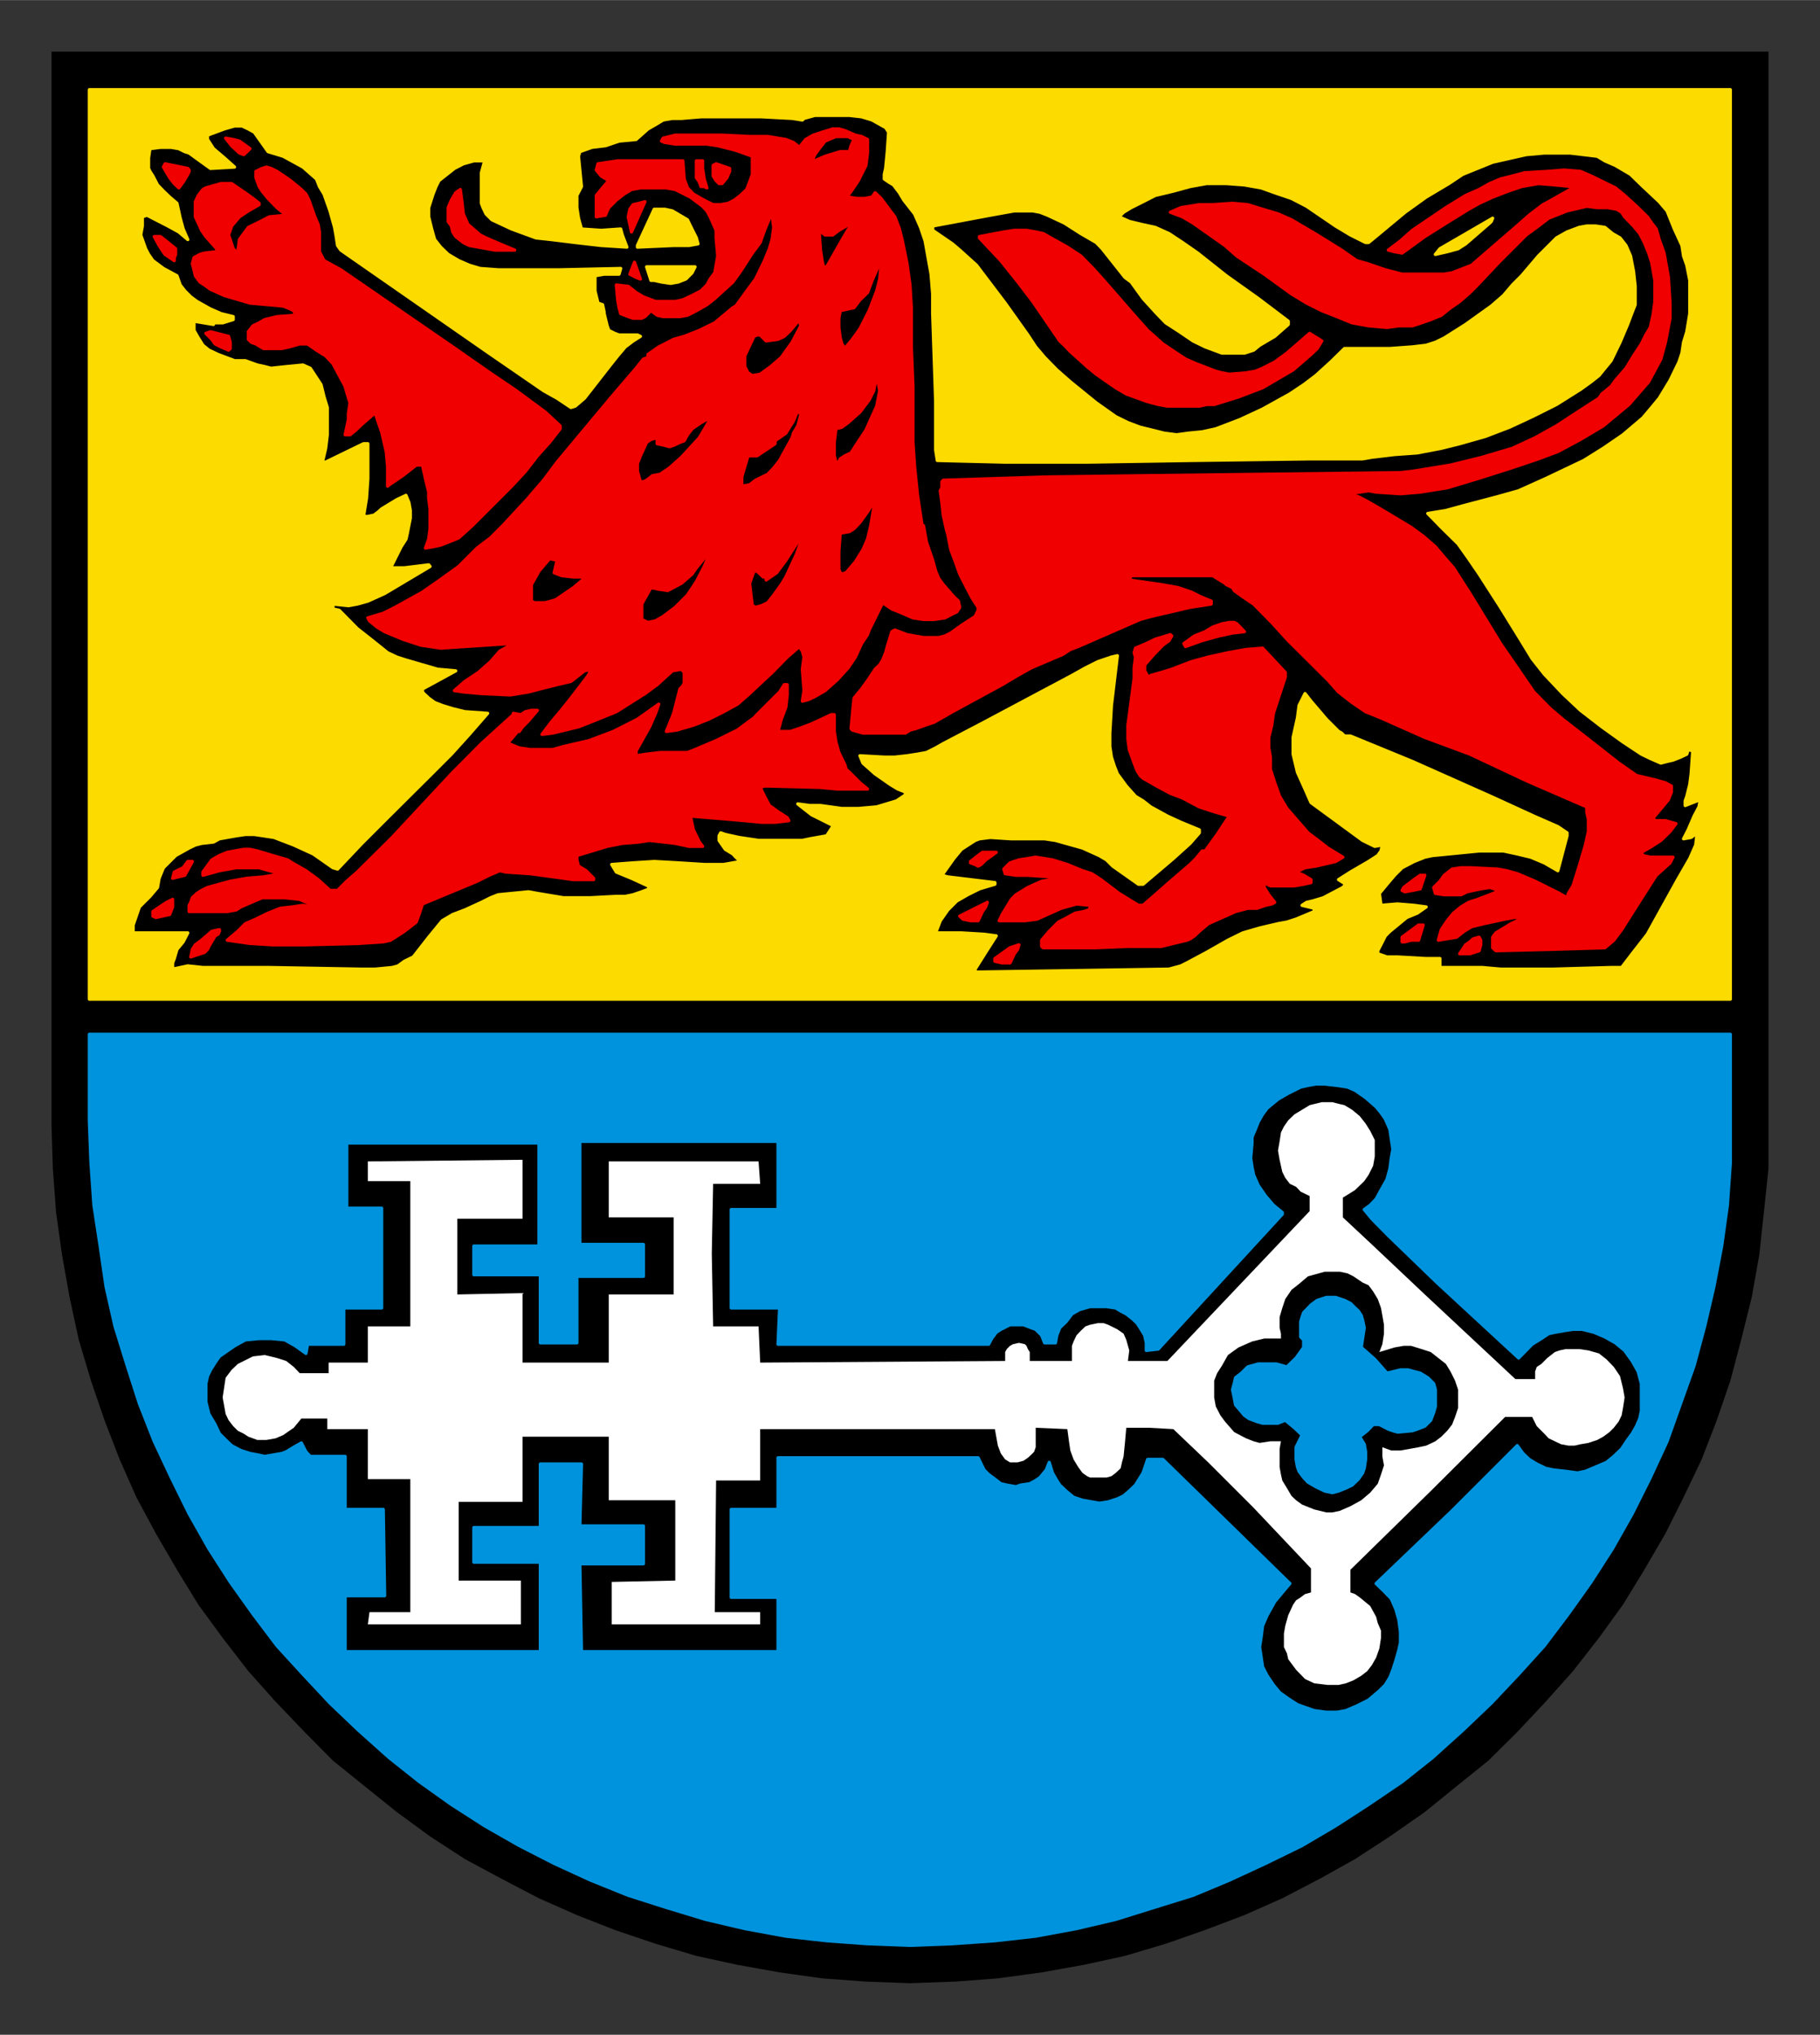 <?xml version="1.0" encoding="UTF-8" standalone="no"?>
<!DOCTYPE svg PUBLIC "-//W3C//DTD SVG 1.0//EN" "http://www.w3.org/TR/2001/REC-SVG-20010904/DTD/svg10.dtd">
<!-- Created with Inkscape (http://www.inkscape.org/) by Marsupilami -->
<svg
   xmlns:svg="http://www.w3.org/2000/svg"
   xmlns="http://www.w3.org/2000/svg"
   version="1.0"
   width="687"
   height="768"
   viewBox="-2.381 -2.381 84.138 94.05"
   id="svg8930">
  <rect x="-2.381" y="-2.381" width="84.138" height="94.05" fill="#333333" stroke="none"/>
  <defs
     id="defs8932">
    <clipPath
       id="clipPath3602">
      <path
         d="M 354.48,710.28 L 418.19,710.28 L 418.19,638.65 L 354.48,638.65 L 354.48,710.28 z"
         id="path3604" />
    </clipPath>
    <clipPath
       id="clipPath3614">
      <path
         d="M 354.48,710.28 L 418.19,710.28 L 418.19,638.65 L 354.48,638.65 L 354.48,710.28 z"
         id="path3616" />
    </clipPath>
  </defs>
  <g
     transform="translate(-463.17,35.139)"
     id="layer1">
    <g
       transform="matrix(1.25,0,0,1.25,19.932,-833.564)"
       clip-path="url(#clipPath3602)"
       id="g3600">
      <g
         id="g3606">
        <path
           d="M 354.59,638.74 L 418.09,638.74 L 418.09,678.43 L 418.09,678.43 L 418.09,680.05 L 417.92,681.67 L 417.75,683.24 L 417.47,684.81 L 417.08,686.38 L 416.68,687.89 L 416.18,689.35 L 415.62,690.8 L 414.95,692.2 L 414.28,693.54 L 413.5,694.88 L 412.71,696.17 L 411.82,697.4 L 410.86,698.63 L 409.85,699.76 L 408.8,700.88 L 407.73,701.94 L 406.55,702.89 L 405.38,703.84 L 404.09,704.74 L 402.8,705.58 L 401.51,706.3 L 400.11,707.03 L 398.71,707.65 L 397.26,708.2 L 395.8,708.71 L 394.29,709.16 L 392.77,709.49 L 391.21,709.77 L 389.59,709.99 L 388.02,710.11 L 386.34,710.17 L 386.34,710.17 L 384.71,710.11 L 383.09,709.99 L 381.52,709.77 L 379.96,709.49 L 378.44,709.16 L 376.93,708.71 L 375.42,708.2 L 374.02,707.65 L 372.62,707.03 L 371.22,706.3 L 369.88,705.58 L 368.59,704.74 L 367.36,703.84 L 366.18,702.89 L 365,701.94 L 363.95,700.88 L 362.88,699.76 L 361.87,698.63 L 360.92,697.4 L 360.02,696.17 L 359.23,694.88 L 358.45,693.54 L 357.73,692.2 L 357.11,690.8 L 356.55,689.35 L 356.05,687.89 L 355.6,686.38 L 355.26,684.81 L 354.98,683.24 L 354.76,681.67 L 354.64,680.05 L 354.59,678.43 L 354.59,638.74 z"
           id="path3608"
           style="fill:#000000;fill-opacity:1;fill-rule:evenodd;stroke:none" />
      </g>
    </g>
    <g
       transform="matrix(1.25,0,0,1.25,19.932,-833.564)"
       clip-path="url(#clipPath3614)"
       id="g3612">
      <path
         d="M 400.06,690.13 L 400.06,690.13 L 400.01,690.41 L 400.01,690.69 L 400.01,690.69 L 400.01,691.08 L 400.06,691.36 L 400.11,691.58 L 400.28,691.86 L 400.28,691.86 L 400.45,692.15 L 400.62,692.31 L 400.62,692.31 L 400.84,692.47 L 401.29,692.65 L 401.29,692.65 L 401.74,692.76 L 401.96,692.76 L 401.96,692.76 L 402.24,692.7 L 402.24,692.7 L 402.63,692.53 L 403.03,692.31 L 403.36,692.03 L 403.64,691.7 L 403.64,691.7 L 403.76,691.36 L 403.87,691.02 L 403.87,691.02 L 403.81,690.69 L 403.81,690.35 L 403.81,690.35 L 404.14,690.47 L 404.14,690.47 L 404.48,690.47 L 404.48,690.47 L 404.82,690.41 L 405.15,690.35 L 405.43,690.29 L 405.77,690.13 L 405.77,690.13 L 405.99,689.96 L 405.99,689.96 L 406.21,689.74 L 406.39,689.51 L 406.5,689.23 L 406.61,688.9 L 406.61,688.9 L 406.61,688.56 L 406.61,688.22 L 406.5,687.89 L 406.33,687.55 L 406.33,687.55 L 406.16,687.27 L 406.16,687.27 L 405.88,687.05 L 405.6,686.83 L 405.26,686.72 L 404.87,686.6 L 404.87,686.6 L 404.6,686.6 L 404.26,686.66 L 403.7,686.83 L 403.7,686.83 L 403.81,686.54 L 403.87,686.15 L 403.87,685.82 L 403.81,685.48 L 403.81,685.48 L 403.76,685.2 L 403.76,685.2 L 403.64,684.87 L 403.47,684.59 L 403.47,684.59 L 403.3,684.36 L 403.08,684.26 L 403.08,684.26 L 402.74,684.03 L 402.74,684.03 L 402.52,683.92 L 402.24,683.86 L 401.68,683.86 L 401.68,683.86 L 401.46,683.92 L 401.46,683.92 L 401.06,684.03 L 400.73,684.31 L 400.73,684.31 L 400.45,684.53 L 400.45,684.53 L 400.22,684.87 L 400.11,685.2 L 400.01,685.54 L 400.01,685.93 L 400.01,685.93 L 400.06,686.15 L 400.06,686.33 L 400.06,686.33 L 399.72,686.33 L 399.44,686.33 L 399.44,686.33 L 398.99,686.44 L 398.99,686.44 L 398.49,686.66 L 398.49,686.66 L 398.1,686.94 L 397.88,687.33 L 397.88,687.33 L 397.7,687.61 L 397.59,687.89 L 397.59,688.17 L 397.59,688.51 L 397.59,688.51 L 397.65,688.84 L 397.82,689.17 L 397.82,689.17 L 397.99,689.4 L 397.99,689.4 L 398.33,689.79 L 398.54,689.9 L 398.77,690.02 L 398.77,690.02 L 399.05,690.13 L 399.27,690.19 L 399.27,690.19 L 399.67,690.13 L 400.06,690.13 L 400.06,690.13 z M 401.17,695.72 L 401.17,695.72 L 401.17,694.83 L 401.17,694.83 L 399.05,692.59 L 397.37,690.91 L 396.08,689.68 L 396.08,689.68 L 395.18,689.63 L 394.34,689.63 L 394.34,689.63 L 394.29,690.19 L 394.24,690.69 L 394.18,690.91 L 394.13,691.13 L 394.13,691.13 L 393.95,691.3 L 393.79,691.42 L 393.61,691.47 L 393.4,691.47 L 393.4,691.47 L 393,691.47 L 392.89,691.42 L 392.72,691.3 L 392.72,691.3 L 392.56,691.08 L 392.39,690.8 L 392.39,690.8 L 392.27,690.47 L 392.22,690.13 L 392.16,689.68 L 390.99,689.63 L 390.99,689.63 L 390.99,690.02 L 390.99,690.35 L 390.93,690.52 L 390.82,690.63 L 390.7,690.74 L 390.54,690.85 L 390.54,690.85 L 390.32,690.91 L 390.04,690.91 L 390.04,690.91 L 389.86,690.8 L 389.86,690.8 L 389.7,690.58 L 389.59,690.29 L 389.59,690.29 L 389.53,689.96 L 389.48,689.68 L 389.48,689.68 L 380.8,689.68 L 380.8,689.68 L 380.8,691.58 L 379.17,691.58 L 379.12,696.45 L 379.12,696.45 L 380.8,696.45 L 380.8,696.9 L 375.31,696.9 L 375.31,696.9 L 375.31,695.33 L 377.66,695.28 L 377.66,692.31 L 377.66,692.31 L 375.2,692.31 L 375.2,689.96 L 372.01,689.96 L 372.01,689.96 L 372.01,692.37 L 372.01,692.37 L 369.65,692.37 L 369.65,695.28 L 371.95,695.28 L 371.95,696.9 L 366.29,696.9 L 366.35,696.45 L 367.86,696.45 L 367.86,691.53 L 366.29,691.53 L 366.29,689.68 L 364.79,689.68 L 364.79,689.29 L 363.83,689.29 L 363.83,689.29 L 363.55,689.63 L 363.55,689.63 L 363.16,689.9 L 363.16,689.9 L 362.88,690.02 L 362.54,690.08 L 362.54,690.08 L 362.2,690.08 L 362.2,690.08 L 361.87,689.96 L 361.7,689.85 L 361.48,689.74 L 361.48,689.74 L 361.31,689.57 L 361.14,689.35 L 361.03,689.12 L 360.98,688.84 L 360.98,688.84 L 360.92,688.51 L 360.98,688.11 L 360.98,688.11 L 361.03,687.78 L 361.25,687.49 L 361.25,687.49 L 361.48,687.27 L 361.7,687.16 L 362.04,686.99 L 362.04,686.99 L 362.48,686.94 L 362.93,687.05 L 362.93,687.05 L 363.27,687.16 L 363.55,687.38 L 363.55,687.38 L 363.77,687.61 L 364.84,687.61 L 364.84,687.22 L 366.29,687.22 L 366.29,685.88 L 367.86,685.88 L 367.86,680.51 L 366.29,680.51 L 366.29,679.78 L 372.01,679.72 L 372.01,681.9 L 369.6,681.9 L 369.6,684.7 L 372.01,684.65 L 372.01,687.22 L 375.2,687.22 L 375.2,684.7 L 375.2,684.7 L 377.6,684.7 L 377.6,684.7 L 377.6,681.85 L 375.2,681.85 L 375.2,679.78 L 375.2,679.78 L 380.74,679.78 L 380.8,680.61 L 379.06,680.61 L 379.06,680.61 L 379.01,683.19 L 379.06,685.88 L 379.06,685.88 L 380.74,685.88 L 380.8,687.22 L 389.86,687.16 L 389.86,687.16 L 389.86,686.94 L 389.86,686.83 L 389.92,686.72 L 389.92,686.72 L 390.04,686.6 L 390.04,686.6 L 390.15,686.54 L 390.37,686.49 L 390.37,686.49 L 390.59,686.54 L 390.65,686.6 L 390.7,686.72 L 390.7,686.72 L 390.77,686.83 L 390.77,686.99 L 390.77,687.16 L 392.33,687.16 L 392.33,687.16 L 392.33,686.77 L 392.33,686.6 L 392.39,686.44 L 392.39,686.44 L 392.5,686.21 L 392.66,686.04 L 392.83,685.88 L 393,685.82 L 393,685.82 L 393.29,685.76 L 393.29,685.76 L 393.5,685.76 L 393.67,685.82 L 393.67,685.82 L 394.01,685.99 L 394.24,686.15 L 394.34,686.38 L 394.45,686.77 L 394.45,686.77 L 394.4,687.16 L 394.4,687.16 L 395.86,687.16 L 395.86,687.16 L 401.12,681.62 L 401.12,681.06 L 401.12,681.06 L 400.79,680.9 L 400.62,680.72 L 400.39,680.61 L 400.39,680.61 L 400.22,680.39 L 400.11,680.17 L 400.01,679.72 L 400.01,679.72 L 399.95,679.38 L 400.01,679.04 L 400.01,679.04 L 400.06,678.71 L 400.17,678.49 L 400.33,678.26 L 400.56,678.04 L 400.56,678.04 L 400.84,677.87 L 401.12,677.7 L 401.12,677.7 L 401.57,677.59 L 401.57,677.59 L 401.96,677.59 L 402.19,677.65 L 402.41,677.7 L 402.41,677.7 L 402.69,677.87 L 402.69,677.87 L 402.97,678.1 L 403.19,678.38 L 403.36,678.65 L 403.53,678.99 L 403.53,678.99 L 403.53,679.33 L 403.53,679.6 L 403.53,679.6 L 403.47,679.94 L 403.3,680.28 L 403.3,680.28 L 403.14,680.51 L 402.8,680.84 L 402.8,680.84 L 402.35,681.12 L 402.35,681.85 L 402.35,681.85 L 403.42,682.85 L 405.38,684.7 L 408.73,687.83 L 409.46,687.83 L 409.46,687.83 L 409.46,687.55 L 409.46,687.55 L 409.52,687.38 L 409.69,687.27 L 409.91,687.05 L 409.91,687.05 L 410.19,686.83 L 410.19,686.83 L 410.36,686.77 L 410.59,686.72 L 410.8,686.72 L 410.8,686.72 L 411.09,686.72 L 411.09,686.72 L 411.43,686.77 L 411.82,686.88 L 411.82,686.88 L 412.1,687.1 L 412.37,687.38 L 412.6,687.72 L 412.71,688.17 L 412.71,688.17 L 412.77,688.51 L 412.71,688.9 L 412.71,688.9 L 412.66,689.17 L 412.55,689.4 L 412.37,689.63 L 412.21,689.79 L 412.21,689.79 L 411.98,689.96 L 411.76,690.08 L 411.76,690.08 L 411.43,690.19 L 411.43,690.19 L 411.14,690.24 L 410.92,690.29 L 410.69,690.29 L 410.42,690.24 L 410.42,690.24 L 410.19,690.13 L 410.19,690.13 L 409.96,690.02 L 409.8,689.85 L 409.52,689.57 L 409.52,689.57 L 409.35,689.23 L 408.35,689.23 L 408.35,689.23 L 405.6,691.97 L 402.63,694.88 L 402.63,694.88 L 402.63,695.28 L 402.63,695.72 L 402.63,695.72 L 402.8,695.78 L 402.97,695.9 L 402.97,695.9 L 403.36,696.22 L 403.58,696.62 L 403.58,696.62 L 403.64,696.85 L 403.76,697.13 L 403.76,697.13 L 403.76,697.4 L 403.7,697.79 L 403.58,698.13 L 403.42,698.41 L 403.42,698.41 L 403.25,698.63 L 403.03,698.8 L 402.74,698.97 L 402.46,699.08 L 402.46,699.08 L 402.19,699.14 L 401.79,699.14 L 401.79,699.14 L 401.29,699.08 L 400.95,698.92 L 400.62,698.58 L 400.33,698.19 L 400.33,698.19 L 400.28,697.97 L 400.17,697.74 L 400.17,697.74 L 400.17,697.46 L 400.17,697.24 L 400.17,697.24 L 400.22,696.95 L 400.33,696.56 L 400.33,696.56 L 400.51,696.17 L 400.62,696.01 L 400.79,695.9 L 400.79,695.9 L 400.95,695.78 L 401.17,695.72 L 401.17,695.72 z"
         id="path3618"
         style="fill:#ffffff;fill-opacity:1;fill-rule:evenodd;stroke:none" />
      <path
         d="M 374.19,645.3 L 374.19,645.3 L 374.92,645.35 L 375.64,645.3 L 375.64,645.3 L 375.7,645.52 L 375.7,645.52 L 375.87,645.97 L 375.87,645.97 L 374.92,645.91 L 374.92,645.91 L 373.96,645.8 L 373.07,645.69 L 373.07,645.69 L 372.51,645.63 L 372.51,645.63 L 371.61,645.3 L 371.61,645.3 L 370.88,644.96 L 370.88,644.96 L 370.77,644.85 L 370.66,644.74 L 370.66,644.74 L 370.55,644.51 L 370.49,644.35 L 370.49,644.35 L 370.49,643.22 L 370.49,643.22 L 370.61,642.78 L 370.61,642.78 L 370.21,642.78 L 370.21,642.78 L 369.82,642.89 L 369.49,643.06 L 369.49,643.06 L 368.92,643.51 L 368.92,643.51 L 368.81,643.73 L 368.7,644.01 L 368.54,644.51 L 368.54,644.51 L 368.54,644.85 L 368.65,645.3 L 368.76,645.69 L 368.98,645.97 L 368.98,645.97 L 369.26,646.24 L 369.65,646.47 L 369.65,646.47 L 370.04,646.64 L 370.44,646.76 L 370.44,646.76 L 371.11,646.81 L 371.89,646.81 L 373.4,646.81 L 373.4,646.81 L 375.64,646.76 L 375.58,646.97 L 375.58,646.97 L 375.03,646.97 L 375.03,646.97 L 374.69,647.03 L 374.69,647.03 L 374.69,647.31 L 374.69,647.59 L 374.8,648.04 L 374.8,648.04 L 374.97,648.1 L 374.97,648.1 L 375.03,648.38 L 375.03,648.38 L 375.03,648.43 L 375.03,648.43 L 375.14,648.88 L 375.14,648.88 L 375.2,649.05 L 375.2,649.05 L 375.42,649.16 L 375.42,649.16 L 375.58,649.22 L 375.81,649.22 L 376.26,649.22 L 376.26,649.22 L 376.37,649.27 L 376.37,649.27 L 376.1,649.44 L 375.81,649.66 L 375.81,649.66 L 375.53,649.99 L 375.26,650.33 L 375.26,650.33 L 374.3,651.56 L 374.3,651.56 L 373.96,651.85 L 373.96,651.85 L 373.8,651.9 L 373.8,651.9 L 373.29,651.56 L 372.79,651.28 L 372.79,651.28 L 370.77,649.89 L 370.77,649.89 L 365.29,646.08 L 365.29,646.08 L 365.17,645.91 L 365.17,645.91 L 365.11,645.52 L 365.06,645.24 L 364.89,644.63 L 364.89,644.63 L 364.67,644.01 L 364.5,643.73 L 364.39,643.45 L 364.39,643.45 L 363.89,643.01 L 363.89,643.01 L 363.16,642.61 L 363.16,642.61 L 362.6,642.44 L 362.6,642.44 L 362.09,641.72 L 362.09,641.72 L 361.98,641.66 L 361.87,641.6 L 361.64,641.49 L 361.64,641.49 L 361.36,641.49 L 360.98,641.6 L 360.36,641.83 L 360.36,641.83 L 360.36,641.99 L 360.36,641.99 L 360.58,642.33 L 360.58,642.33 L 360.98,642.67 L 361.36,643.01 L 360.47,643.06 L 360.47,643.06 L 360.08,642.78 L 359.68,642.49 L 359.68,642.49 L 359.52,642.44 L 359.3,642.33 L 359.3,642.33 L 359.02,642.28 L 359.02,642.28 L 358.62,642.28 L 358.23,642.33 L 358.23,642.33 L 358.18,642.67 L 358.18,643.06 L 358.18,643.06 L 358.23,643.17 L 358.34,643.34 L 358.34,643.34 L 358.51,643.67 L 358.73,643.9 L 358.96,644.12 L 359.23,644.35 L 359.23,644.35 L 359.35,644.9 L 359.35,644.9 L 359.46,645.3 L 359.63,645.69 L 359.63,645.69 L 359.3,645.41 L 358.9,645.19 L 358.12,644.79 L 358.12,644.79 L 357.95,644.85 L 357.95,644.85 L 357.95,645.19 L 357.89,645.52 L 357.89,645.52 L 358.07,646.03 L 358.18,646.24 L 358.34,646.47 L 358.34,646.47 L 358.73,646.76 L 359.23,647.03 L 359.23,647.03 L 359.35,647.37 L 359.52,647.59 L 359.52,647.59 L 359.74,647.81 L 359.97,647.98 L 360.47,648.26 L 360.47,648.26 L 360.86,648.43 L 361.31,648.54 L 361.31,648.65 L 361.31,648.65 L 360.92,648.77 L 360.58,648.77 L 360.58,648.83 L 360.58,648.83 L 359.86,648.71 L 359.86,648.71 L 359.86,649.05 L 359.86,649.05 L 360.02,649.33 L 360.02,649.33 L 360.19,649.6 L 360.19,649.6 L 360.41,649.78 L 360.75,649.94 L 361.36,650.17 L 361.36,650.17 L 361.54,650.17 L 361.76,650.17 L 361.76,650.17 L 362.2,650.33 L 362.48,650.39 L 362.71,650.45 L 362.71,650.45 L 363.27,650.39 L 363.89,650.33 L 363.89,650.33 L 364.16,650.45 L 364.16,650.45 L 364.56,651.06 L 364.56,651.06 L 364.67,651.51 L 364.79,651.9 L 364.79,651.9 L 364.79,652.91 L 364.73,653.41 L 364.61,653.92 L 364.61,653.92 L 364.73,653.92 L 364.73,653.92 L 366.13,653.24 L 366.13,653.24 L 366.18,653.24 L 366.29,653.24 L 366.29,653.24 L 366.29,653.86 L 366.29,654.53 L 366.29,654.53 L 366.24,655.26 L 366.13,655.93 L 366.13,655.93 L 366.29,655.93 L 366.52,655.88 L 366.52,655.88 L 366.68,655.76 L 366.8,655.65 L 366.8,655.65 L 367.36,655.31 L 367.36,655.31 L 367.7,655.15 L 367.7,655.15 L 367.81,655.42 L 367.81,655.42 L 367.86,655.71 L 367.86,655.99 L 367.75,656.55 L 367.75,656.55 L 367.7,656.77 L 367.7,656.77 L 367.52,657.05 L 367.52,657.05 L 367.13,657.83 L 367.13,657.83 L 367.64,657.83 L 367.64,657.83 L 368.54,657.72 L 368.54,657.72 L 368.59,657.78 L 368.59,657.78 L 367.75,658.28 L 366.91,658.78 L 366.91,658.78 L 366.29,659.06 L 365.9,659.17 L 365.57,659.23 L 365.57,659.23 L 365,659.17 L 365,659.35 L 365,659.35 L 365.23,659.4 L 365.23,659.4 L 365.9,660.08 L 365.9,660.08 L 366.46,660.52 L 366.46,660.52 L 367.02,660.97 L 367.02,660.97 L 367.36,661.13 L 367.7,661.24 L 367.7,661.24 L 368.87,661.58 L 368.87,661.58 L 369.54,661.64 L 369.54,661.64 L 368.31,662.31 L 368.31,662.31 L 368.31,662.42 L 368.36,662.48 L 368.54,662.65 L 368.54,662.65 L 368.76,662.81 L 369.04,662.92 L 369.04,662.92 L 369.43,663.04 L 369.88,663.15 L 370.72,663.21 L 370.72,663.21 L 370.04,663.99 L 369.38,664.72 L 369.38,664.72 L 368.65,665.45 L 368.65,665.45 L 367.02,667.07 L 367.02,667.07 L 366.07,668.02 L 365.17,668.97 L 365.17,668.97 L 365,668.92 L 365,668.92 L 364.67,668.69 L 364.27,668.41 L 364.27,668.41 L 363.55,668.08 L 363.55,668.08 L 362.82,667.8 L 362.43,667.74 L 362.09,667.69 L 362.09,667.69 L 361.76,667.69 L 361.42,667.74 L 360.8,667.85 L 360.8,667.85 L 360.58,667.97 L 360.58,667.97 L 360.14,668.02 L 359.91,668.08 L 359.68,668.19 L 359.68,668.19 L 359.18,668.47 L 358.96,668.69 L 358.73,668.92 L 358.57,669.31 L 358.57,669.31 L 358.51,669.65 L 358.51,669.65 L 358.23,669.98 L 357.84,670.37 L 357.84,670.37 L 357.61,671.04 L 357.61,671.04 L 357.61,671.33 L 357.61,671.33 L 358.12,671.33 L 358.57,671.33 L 358.57,671.33 L 359.63,671.33 L 359.63,671.33 L 359.46,671.66 L 359.23,671.94 L 359.13,672.28 L 359.07,672.44 L 359.07,672.67 L 359.07,672.67 L 359.35,672.61 L 359.63,672.55 L 359.63,672.55 L 360.19,672.61 L 360.58,672.61 L 360.58,672.61 L 360.75,672.61 L 360.75,672.61 L 360.8,672.61 L 360.8,672.61 L 361.48,672.61 L 362.65,672.61 L 362.65,672.61 L 366.02,672.67 L 366.02,672.67 L 366.57,672.67 L 367.19,672.61 L 367.19,672.61 L 367.41,672.55 L 367.64,672.38 L 367.97,672.22 L 367.97,672.22 L 368.54,671.49 L 369.04,670.88 L 369.04,670.88 L 369.43,670.65 L 369.88,670.48 L 369.88,670.48 L 370.49,670.2 L 370.83,670.03 L 371.11,669.92 L 371.11,669.92 L 372.23,669.81 L 372.23,669.81 L 372.56,669.87 L 372.56,669.87 L 373.52,670.03 L 373.52,670.03 L 374.53,670.03 L 375.48,669.98 L 375.48,669.98 L 375.81,669.98 L 376.1,669.92 L 376.1,669.92 L 376.42,669.81 L 376.71,669.7 L 376.65,669.59 L 376.65,669.59 L 376.04,669.31 L 375.48,669.08 L 375.48,669.08 L 375.31,668.8 L 375.31,668.8 L 376.1,668.74 L 376.88,668.69 L 376.88,668.69 L 377.77,668.74 L 378.73,668.8 L 378.73,668.8 L 379.45,668.8 L 379.45,668.8 L 380.07,668.69 L 380.07,668.69 L 379.9,668.53 L 379.79,668.41 L 379.51,668.24 L 379.51,668.24 L 379.28,667.91 L 379.28,667.91 L 379.28,667.74 L 379.34,667.63 L 379.34,667.63 L 379.51,667.69 L 379.51,667.69 L 380.01,667.8 L 380.74,667.91 L 382.03,667.91 L 382.03,667.91 L 382.36,667.91 L 382.64,667.85 L 383.26,667.74 L 383.26,667.74 L 383.48,667.4 L 383.48,667.4 L 383.48,667.35 L 383.48,667.35 L 383.14,667.18 L 382.7,666.96 L 382.19,666.56 L 382.19,666.56 L 382.64,666.62 L 383.03,666.62 L 383.03,666.62 L 383.82,666.73 L 384.43,666.73 L 385.11,666.67 L 385.84,666.45 L 385.84,666.45 L 386.17,666.23 L 386.17,666.12 L 386.17,666.12 L 385.89,666.01 L 385.61,665.84 L 385.05,665.45 L 385.05,665.45 L 384.6,665.05 L 384.6,665.05 L 384.49,664.78 L 384.49,664.78 L 385.39,664.83 L 385.78,664.83 L 386.23,664.78 L 386.23,664.78 L 386.62,664.72 L 386.95,664.66 L 386.95,664.66 L 387.29,664.49 L 387.57,664.33 L 387.57,664.33 L 389.08,663.54 L 389.08,663.54 L 392.33,661.81 L 392.33,661.81 L 392.83,661.53 L 392.83,661.53 L 393.29,661.3 L 393.79,661.13 L 393.79,661.13 L 394.01,661.08 L 394.01,661.08 L 393.79,662.92 L 393.73,663.94 L 393.73,664.44 L 393.79,664.83 L 393.79,664.83 L 393.9,665.17 L 394.01,665.45 L 394.01,665.45 L 394.34,665.9 L 394.68,666.28 L 394.68,666.28 L 394.96,666.45 L 395.24,666.67 L 395.24,666.67 L 395.86,667.01 L 396.36,667.24 L 396.36,667.24 L 397.04,667.52 L 397.04,667.52 L 397.04,667.63 L 397.04,667.63 L 396.7,668.02 L 396.08,668.58 L 394.96,669.53 L 394.79,669.53 L 393.84,668.86 L 393.84,668.86 L 393.61,668.63 L 393.34,668.47 L 393.34,668.47 L 392.72,668.19 L 392.11,668.02 L 392.11,668.02 L 391.72,667.91 L 391.32,667.85 L 391.32,667.85 L 390.09,667.85 L 390.09,667.85 L 389.31,667.8 L 388.91,667.85 L 388.75,667.91 L 388.58,668.02 L 388.58,668.02 L 388.24,668.24 L 387.96,668.58 L 387.96,668.58 L 387.52,669.2 L 387.52,669.2 L 387.74,669.26 L 387.74,669.26 L 389.48,669.47 L 389.48,669.53 L 389.48,669.53 L 388.91,669.7 L 388.47,669.92 L 388.47,669.92 L 388.07,670.15 L 387.74,670.48 L 387.46,670.88 L 387.29,671.33 L 387.29,671.33 L 388.24,671.33 L 388.24,671.33 L 389.08,671.38 L 389.08,671.38 L 389.53,671.44 L 389.53,671.44 L 389.14,672.05 L 388.75,672.67 L 388.75,672.67 L 388.75,672.78 L 388.75,672.78 L 392.72,672.72 L 395.92,672.67 L 395.92,672.67 L 396.36,672.55 L 396.58,672.44 L 396.58,672.44 L 397.31,672.05 L 398.1,671.6 L 398.1,671.6 L 398.65,671.33 L 399.27,671.15 L 399.27,671.15 L 399.95,670.99 L 399.95,670.99 L 400.28,670.93 L 400.62,670.82 L 400.62,670.82 L 401.29,670.54 L 401.29,670.42 L 401.29,670.42 L 400.84,670.31 L 400.84,670.31 L 401.01,670.2 L 401.23,670.15 L 401.63,670.03 L 402.35,669.65 L 402.35,669.65 L 402.46,669.53 L 402.46,669.53 L 402.19,669.36 L 402.19,669.36 L 402.63,669.08 L 402.63,669.08 L 403.3,668.69 L 403.3,668.69 L 403.64,668.47 L 403.76,668.3 L 403.81,668.08 L 403.81,668.08 L 403.53,668.13 L 403.53,668.13 L 403.08,667.91 L 403.08,667.91 L 401.17,666.51 L 401.17,666.51 L 400.95,666.01 L 400.67,665.39 L 400.67,665.39 L 400.51,664.72 L 400.51,664.38 L 400.51,664.1 L 400.51,664.1 L 400.67,663.38 L 400.67,663.38 L 400.73,662.92 L 400.84,662.7 L 400.95,662.48 L 400.95,662.48 L 401.17,662.76 L 401.17,662.76 L 401.46,663.1 L 401.74,663.43 L 401.74,663.43 L 401.85,663.54 L 401.85,663.54 L 402.19,663.88 L 402.19,663.88 L 402.3,663.94 L 402.3,663.94 L 402.41,664.05 L 402.41,664.05 L 402.63,664.05 L 402.63,664.05 L 404.92,664.99 L 404.92,664.99 L 407.95,666.34 L 407.95,666.34 L 409.41,667.01 L 409.41,667.01 L 410.3,667.4 L 410.3,667.4 L 410.64,667.63 L 410.64,667.63 L 410.64,667.74 L 410.64,667.74 L 410.3,669.03 L 410.3,669.03 L 409.8,668.74 L 409.3,668.53 L 409.3,668.53 L 408.8,668.41 L 408.29,668.3 L 408.29,668.3 L 407.39,668.3 L 407.39,668.3 L 405.66,668.47 L 405.66,668.47 L 405.38,668.53 L 404.98,668.69 L 404.98,668.69 L 404.54,668.92 L 404.26,669.2 L 403.98,669.53 L 403.7,669.87 L 403.7,669.87 L 403.76,670.31 L 403.76,670.31 L 404.37,670.26 L 404.98,670.31 L 404.98,670.31 L 405.43,670.37 L 405.43,670.37 L 405.1,670.6 L 404.71,670.76 L 404.71,670.76 L 404.37,671.04 L 404.37,671.04 L 404.09,671.27 L 403.92,671.44 L 403.81,671.66 L 403.64,671.99 L 403.64,671.99 L 403.64,672.1 L 403.64,672.1 L 403.81,672.16 L 403.98,672.22 L 403.98,672.22 L 404.2,672.22 L 404.37,672.22 L 404.37,672.22 L 405.43,672.28 L 405.43,672.28 L 405.94,672.28 L 405.94,672.28 L 405.94,672.61 L 405.94,672.61 L 407.51,672.61 L 407.51,672.61 L 408.18,672.67 L 408.18,672.67 L 410.14,672.67 L 412.27,672.61 L 412.27,672.61 L 412.66,672.61 L 412.66,672.61 L 413.05,672.1 L 413.61,671.38 L 413.61,671.38 L 414.73,669.36 L 414.73,669.36 L 415.18,668.58 L 415.4,668.08 L 415.45,667.63 L 415.45,667.63 L 415.23,667.8 L 414.95,667.85 L 414.95,667.85 L 415.12,667.52 L 415.12,667.52 L 415.34,667.01 L 415.52,666.67 L 415.57,666.4 L 415.57,666.4 L 415.01,666.62 L 415.01,666.62 L 415.01,666.45 L 415.07,666.28 L 415.07,666.28 L 415.18,665.84 L 415.23,665.45 L 415.29,664.6 L 415.29,664.6 L 415.12,664.55 L 415.12,664.55 L 415.07,664.72 L 415.07,664.72 L 414.84,664.83 L 414.56,664.94 L 414.34,664.99 L 414.11,665.05 L 414.11,665.05 L 413.72,664.88 L 413.39,664.72 L 412.71,664.27 L 412.71,664.27 L 411.93,663.71 L 411.14,663.1 L 410.48,662.48 L 409.8,661.76 L 409.8,661.76 L 409.35,661.19 L 409.35,661.19 L 408.91,660.47 L 408.91,660.47 L 408.18,659.29 L 407.39,658.06 L 407.39,658.06 L 407,657.49 L 406.61,656.94 L 406.61,656.94 L 405.99,656.33 L 405.66,655.99 L 405.49,655.82 L 405.49,655.82 L 406.16,655.71 L 406.78,655.54 L 406.78,655.54 L 408.07,655.2 L 408.07,655.2 L 408.85,654.98 L 408.85,654.98 L 409.85,654.53 L 409.85,654.53 L 411.26,653.86 L 411.26,653.86 L 411.98,653.41 L 412.71,652.91 L 412.71,652.91 L 413.44,652.29 L 413.77,651.9 L 414.05,651.56 L 414.05,651.56 L 414.45,650.9 L 414.78,650.22 L 414.78,650.22 L 414.89,649.89 L 414.95,649.49 L 414.95,649.49 L 415.07,649.1 L 415.07,649.1 L 415.18,648.43 L 415.18,647.76 L 415.18,647.76 L 415.18,647.2 L 415.07,646.64 L 415.07,646.64 L 414.95,646.3 L 414.89,645.91 L 414.89,645.91 L 414.61,645.3 L 414.34,644.63 L 414.34,644.63 L 414.05,644.29 L 414.05,644.29 L 413.39,643.67 L 412.99,643.28 L 412.99,643.28 L 412.43,642.95 L 412.04,642.78 L 411.76,642.61 L 411.76,642.61 L 411.26,642.55 L 410.75,642.49 L 410.25,642.49 L 409.8,642.49 L 409.8,642.49 L 409.13,642.55 L 409.13,642.55 L 407.89,642.83 L 407.89,642.83 L 406.78,643.28 L 406.78,643.28 L 406.27,643.62 L 406.27,643.62 L 405.43,644.12 L 404.65,644.68 L 404.65,644.68 L 403.64,645.52 L 403.64,645.52 L 403.3,645.8 L 403.3,645.8 L 403.19,645.8 L 403.19,645.8 L 402.63,645.52 L 402.08,645.19 L 401.01,644.46 L 401.01,644.46 L 400.45,644.17 L 399.83,643.96 L 399.83,643.96 L 399.33,643.78 L 399.33,643.78 L 398.71,643.67 L 398.04,643.62 L 397.31,643.62 L 396.7,643.73 L 396.7,643.73 L 396.08,643.9 L 395.41,644.06 L 395.41,644.06 L 394.96,644.29 L 394.96,644.29 L 394.52,644.51 L 394.24,644.68 L 394.07,644.85 L 394.07,644.85 L 394.45,645.02 L 394.9,645.13 L 394.9,645.13 L 395.41,645.24 L 395.92,645.47 L 395.92,645.47 L 396.42,645.8 L 396.98,646.19 L 398.04,647.03 L 398.04,647.03 L 399.22,647.87 L 400.33,648.71 L 400.33,648.83 L 400.33,648.83 L 399.83,649.27 L 399.83,649.27 L 399.27,649.6 L 399.05,649.78 L 398.71,649.89 L 398.71,649.89 L 398.43,649.89 L 398.15,649.89 L 397.88,649.89 L 397.88,649.89 L 397.26,649.66 L 397.26,649.66 L 396.81,649.44 L 396.31,649.1 L 395.8,648.77 L 395.47,648.43 L 395.47,648.43 L 394.96,647.87 L 394.52,647.26 L 394.52,647.26 L 394.29,647.09 L 393.45,646.03 L 393.45,646.03 L 393.23,645.8 L 393.23,645.8 L 392.66,645.47 L 392.05,645.08 L 391.43,644.79 L 391.15,644.68 L 390.88,644.63 L 390.88,644.63 L 390.48,644.63 L 390.48,644.63 L 390.2,644.63 L 390.2,644.63 L 389.31,644.79 L 389.31,644.79 L 387.18,645.19 L 387.18,645.35 L 387.91,645.85 L 387.91,645.85 L 388.18,646.08 L 388.18,646.08 L 388.8,646.64 L 388.8,646.64 L 389.86,648.04 L 390.7,649.22 L 390.7,649.22 L 390.99,649.66 L 391.32,650.05 L 391.32,650.05 L 391.77,650.51 L 392.27,650.95 L 393.23,651.73 L 393.23,651.73 L 393.95,652.24 L 393.95,652.24 L 394.4,652.46 L 394.85,652.63 L 394.85,652.63 L 395.3,652.74 L 395.74,652.85 L 395.74,652.85 L 396.2,652.91 L 396.64,652.85 L 397.15,652.8 L 397.65,652.69 L 398.54,652.35 L 399.38,651.96 L 399.38,651.96 L 400.39,651.4 L 400.9,651.06 L 401.35,650.72 L 401.35,650.72 L 401.9,650.22 L 402.41,649.72 L 402.41,649.72 L 402.74,649.72 L 403.08,649.72 L 403.08,649.72 L 404.09,649.72 L 404.92,649.66 L 404.92,649.66 L 405.43,649.6 L 405.43,649.6 L 405.77,649.49 L 406.1,649.33 L 406.89,648.83 L 407.84,648.15 L 407.84,648.15 L 408.29,647.76 L 408.29,647.76 L 408.62,647.37 L 408.62,647.37 L 408.96,647.03 L 408.96,647.03 L 409.58,646.3 L 410.25,645.63 L 410.25,645.63 L 410.64,645.41 L 411.09,645.24 L 411.09,645.24 L 411.37,645.19 L 411.7,645.19 L 411.7,645.19 L 412.04,645.24 L 412.04,645.24 L 412.32,645.47 L 412.32,645.47 L 412.6,645.63 L 412.82,645.91 L 412.82,645.91 L 412.99,646.3 L 413.1,646.87 L 413.16,647.42 L 413.16,647.87 L 413.16,647.87 L 413.16,648.1 L 413.05,648.38 L 412.88,648.83 L 412.88,648.83 L 412.6,649.49 L 412.6,649.49 L 412.27,650.17 L 412.04,650.45 L 411.82,650.72 L 411.53,650.95 L 411.14,651.23 L 410.25,651.79 L 410.25,651.79 L 409.35,652.24 L 408.51,652.63 L 407.62,652.97 L 406.67,653.24 L 406.67,653.24 L 405.99,653.41 L 405.99,653.41 L 405.1,653.58 L 404.26,653.64 L 404.26,653.64 L 403.42,653.74 L 403.42,653.74 L 403.08,653.8 L 403.08,653.8 L 402.13,653.8 L 401.17,653.8 L 401.17,653.8 L 396.75,653.86 L 396.75,653.86 L 392.95,653.92 L 392.95,653.92 L 389.81,653.92 L 389.81,653.92 L 387.35,653.86 L 387.35,653.86 L 387.29,653.47 L 387.29,653.47 L 387.29,652.58 L 387.29,651.67 L 387.29,651.67 L 387.18,648.43 L 387.18,648.43 L 387.18,647.7 L 387.12,646.97 L 387.12,646.97 L 387.01,646.36 L 387.01,646.36 L 386.9,645.74 L 386.73,645.24 L 386.51,644.74 L 386.11,644.23 L 386.11,644.23 L 385.95,643.96 L 385.73,643.67 L 385.73,643.67 L 385.55,643.56 L 385.39,643.45 L 385.39,643.45 L 385.39,643.28 L 385.44,643.06 L 385.44,643.06 L 385.5,642.44 L 385.55,641.72 L 385.55,641.72 L 385.44,641.55 L 385.44,641.55 L 384.94,641.27 L 384.94,641.27 L 384.55,641.15 L 384.1,641.1 L 383.6,641.1 L 383.14,641.1 L 383.14,641.1 L 382.82,641.1 L 382.82,641.1 L 382.42,641.21 L 382.36,641.27 L 382.36,641.27 L 381.98,641.21 L 381.98,641.21 L 380.85,641.15 L 380.85,641.15 L 379.73,641.15 L 378.61,641.15 L 378.61,641.15 L 377.89,641.21 L 377.55,641.21 L 377.21,641.27 L 377.21,641.27 L 376.93,641.44 L 376.65,641.6 L 376.21,641.99 L 376.21,641.99 L 375.58,642.05 L 375.58,642.05 L 375.08,642.22 L 375.08,642.22 L 374.58,642.28 L 374.58,642.28 L 374.13,642.44 L 374.13,642.44 L 374.08,642.61 L 374.08,642.61 L 374.19,643.73 L 374.19,643.73 L 374.02,644.06 L 374.02,644.29 L 374.02,644.51 L 374.02,644.51 L 374.08,644.9 L 374.19,645.3 L 374.19,645.3 z M 416.68,673.78 L 355.99,673.78 L 355.99,640.15 L 416.68,640.15 L 416.68,673.78 z M 376.26,645.91 L 376.88,644.57 L 376.88,644.57 L 377.27,644.57 L 377.55,644.63 L 377.55,644.63 L 378.11,644.96 L 378.11,644.96 L 378.22,645.19 L 378.33,645.41 L 378.33,645.41 L 378.44,645.63 L 378.5,645.85 L 378.5,645.85 L 378.17,645.91 L 377.6,645.91 L 376.26,645.97 L 376.26,645.91 z M 376.6,646.7 L 378.39,646.7 L 378.39,646.7 L 378.28,646.92 L 378.28,646.92 L 378.05,647.15 L 378.05,647.15 L 377.77,647.26 L 377.49,647.31 L 377.15,647.26 L 376.88,647.2 L 376.88,647.2 L 376.76,647.2 L 376.76,647.2 L 376.6,646.7 L 376.6,646.7 z"
         id="path3620"
         style="fill:#fcdb00;fill-opacity:1;fill-rule:evenodd;stroke:#fcdb00;stroke-width:0.12;stroke-linecap:round;stroke-linejoin:round;stroke-miterlimit:10;stroke-dasharray:none;stroke-opacity:1" />
      <path
         d="M 405.77,646.24 L 405.77,646.24 L 405.94,646.03 L 405.94,646.03 L 407.89,644.9 L 407.89,644.9 L 407.84,645.02 L 407.78,645.08 L 407.78,645.08 L 406.89,645.85 L 406.89,645.85 L 406.61,646.03 L 406.61,646.03 L 406.21,646.14 L 405.77,646.24 L 405.77,646.24 z"
         id="path3622"
         style="fill:#fcdb00;fill-opacity:1;fill-rule:evenodd;stroke:#fcdb00;stroke-width:0.12;stroke-linecap:round;stroke-linejoin:round;stroke-miterlimit:10;stroke-dasharray:none;stroke-opacity:1" />
      <path
         d="M 400.39,695.39 L 400.39,695.39 L 400.11,695.72 L 399.83,696.06 L 399.83,696.06 L 399.55,696.56 L 399.38,696.95 L 399.33,697.35 L 399.33,697.35 L 399.27,697.74 L 399.27,697.74 L 399.33,698.13 L 399.38,698.47 L 399.55,698.8 L 399.78,699.14 L 399.78,699.14 L 400.01,699.42 L 400.33,699.65 L 400.67,699.87 L 400.67,699.87 L 400.95,699.97 L 401.29,700.09 L 401.29,700.09 L 401.74,700.15 L 402.13,700.15 L 402.46,700.09 L 402.86,699.92 L 402.86,699.92 L 403.3,699.7 L 403.7,699.36 L 403.7,699.36 L 403.92,699.14 L 404.09,698.86 L 404.2,698.58 L 404.31,698.24 L 404.31,698.24 L 404.42,697.85 L 404.48,697.58 L 404.48,697.58 L 404.48,697.18 L 404.42,696.73 L 404.31,696.34 L 404.14,695.95 L 404.14,695.95 L 403.87,695.67 L 403.58,695.39 L 403.81,695.17 L 403.81,695.17 L 406.39,692.7 L 408.8,690.29 L 408.8,690.29 L 409.01,690.58 L 409.24,690.8 L 409.52,690.97 L 409.52,690.97 L 409.85,691.13 L 410.14,691.19 L 410.14,691.19 L 410.59,691.24 L 411.03,691.3 L 411.03,691.3 L 411.32,691.24 L 411.7,691.08 L 411.7,691.08 L 412.1,690.91 L 412.37,690.69 L 412.66,690.41 L 412.88,690.08 L 412.88,690.08 L 413.05,689.85 L 413.05,689.85 L 413.21,689.57 L 413.33,689.29 L 413.39,689.01 L 413.39,688.67 L 413.39,688.67 L 413.39,688.28 L 413.39,688.28 L 413.39,688 L 413.39,688 L 413.27,687.55 L 413.05,687.16 L 413.05,687.16 L 412.77,686.77 L 412.43,686.49 L 412.04,686.27 L 411.64,686.1 L 411.64,686.1 L 411.2,685.99 L 410.86,685.99 L 410.53,686.04 L 410.53,686.04 L 410.19,686.1 L 409.96,686.15 L 409.96,686.15 L 409.69,686.33 L 409.35,686.54 L 408.85,687.05 L 408.85,687.05 L 405.83,684.26 L 404.03,682.52 L 403.42,681.9 L 403.14,681.56 L 403.14,681.56 L 403.36,681.4 L 403.58,681.17 L 403.58,681.17 L 403.76,680.84 L 403.98,680.45 L 404.09,680.05 L 404.14,679.66 L 404.14,679.66 L 404.2,679.33 L 404.14,678.94 L 404.09,678.6 L 403.92,678.21 L 403.92,678.21 L 403.76,677.98 L 403.58,677.76 L 403.58,677.76 L 403.19,677.42 L 402.8,677.15 L 402.8,677.15 L 402.52,677.03 L 402.13,676.97 L 401.68,676.92 L 401.35,676.92 L 401.35,676.92 L 401.06,676.97 L 400.79,677.03 L 400.79,677.03 L 400.33,677.26 L 399.95,677.48 L 399.95,677.48 L 399.55,677.81 L 399.55,677.81 L 399.38,678.04 L 399.22,678.32 L 399.11,678.6 L 398.99,678.88 L 398.99,678.88 L 398.99,679.1 L 398.99,679.1 L 398.94,679.66 L 398.99,679.99 L 399.05,680.28 L 399.05,680.28 L 399.22,680.67 L 399.49,681.06 L 399.49,681.06 L 399.78,681.4 L 400.11,681.67 L 400.11,681.67 L 400.11,681.73 L 400.11,681.73 L 395.52,686.72 L 395.08,686.77 L 395.08,686.77 L 395.08,686.49 L 395.08,686.49 L 395.02,686.21 L 394.85,685.93 L 394.74,685.76 L 394.57,685.6 L 394.57,685.6 L 394.34,685.42 L 394.13,685.31 L 393.95,685.2 L 393.95,685.2 L 393.61,685.15 L 393.34,685.15 L 393.34,685.15 L 393,685.15 L 392.61,685.26 L 392.61,685.26 L 392.33,685.42 L 392.11,685.71 L 392.11,685.71 L 391.88,685.93 L 391.77,686.21 L 391.77,686.21 L 391.72,686.49 L 391.32,686.49 L 391.32,686.49 L 391.21,686.21 L 391.1,686.1 L 390.99,685.99 L 390.99,685.99 L 390.82,685.93 L 390.54,685.82 L 390.54,685.82 L 390.32,685.82 L 390.04,685.82 L 390.04,685.82 L 389.7,685.99 L 389.53,686.1 L 389.53,686.1 L 389.36,686.33 L 389.25,686.54 L 389.25,686.54 L 381.46,686.54 L 381.46,686.54 L 381.52,685.2 L 379.73,685.2 L 379.73,681.56 L 381.46,681.56 L 381.46,679.04 L 374.13,679.04 L 374.13,682.85 L 376.48,682.85 L 376.48,684.03 L 374.02,684.03 L 374.02,686.49 L 372.67,686.49 L 372.67,686.49 L 372.67,683.97 L 370.21,683.97 L 370.21,682.91 L 372.62,682.91 L 372.62,679.1 L 365.51,679.1 L 365.51,681.51 L 366.8,681.51 L 366.8,685.2 L 365.4,685.2 L 365.4,686.54 L 364.06,686.54 L 364.06,686.54 L 364,686.88 L 364,686.88 L 363.61,686.6 L 363.22,686.38 L 363.22,686.38 L 362.71,686.33 L 362.27,686.33 L 361.76,686.38 L 361.36,686.6 L 361.36,686.6 L 361.03,686.83 L 360.8,686.99 L 360.64,687.22 L 360.64,687.22 L 360.47,687.49 L 360.36,687.72 L 360.36,687.72 L 360.3,688 L 360.3,688.28 L 360.3,688.67 L 360.3,688.67 L 360.41,689.12 L 360.64,689.51 L 360.64,689.51 L 360.8,689.85 L 361.03,690.08 L 361.25,690.29 L 361.59,690.47 L 361.59,690.47 L 361.93,690.58 L 362.2,690.63 L 362.48,690.69 L 362.82,690.63 L 362.82,690.63 L 363.11,690.58 L 363.27,690.52 L 363.27,690.52 L 363.55,690.35 L 363.83,690.19 L 363.83,690.19 L 364,690.52 L 364.16,690.69 L 365.45,690.69 L 365.45,692.65 L 366.86,692.65 L 366.86,692.65 L 366.91,695.84 L 365.45,695.84 L 365.45,697.91 L 372.67,697.91 L 372.67,694.6 L 370.21,694.6 L 370.21,693.32 L 372.67,693.32 L 372.67,690.97 L 374.19,690.97 L 374.13,693.26 L 376.48,693.26 L 376.48,694.66 L 374.13,694.66 L 374.13,694.66 L 374.19,697.91 L 381.46,697.91 L 381.46,695.9 L 379.73,695.9 L 379.73,692.65 L 381.46,692.65 L 381.46,690.74 L 388.86,690.74 L 388.86,690.74 L 389.08,691.19 L 389.25,691.36 L 389.48,691.53 L 389.48,691.53 L 389.7,691.7 L 389.92,691.75 L 389.92,691.75 L 390.26,691.81 L 390.43,691.75 L 390.43,691.75 L 390.77,691.7 L 390.99,691.58 L 391.15,691.47 L 391.15,691.47 L 391.38,691.19 L 391.49,690.91 L 391.49,690.91 L 391.61,691.3 L 391.77,691.58 L 391.77,691.58 L 391.88,691.75 L 392.11,691.97 L 392.11,691.97 L 392.39,692.2 L 392.72,692.31 L 392.72,692.31 L 393.06,692.37 L 393.34,692.42 L 393.67,692.37 L 394.01,692.26 L 394.01,692.26 L 394.24,692.15 L 394.45,691.97 L 394.68,691.75 L 394.68,691.75 L 394.96,691.3 L 395.13,690.8 L 395.69,690.8 L 395.69,690.8 L 400.39,695.39 L 400.39,695.39 z M 355.99,675.08 L 416.68,675.08 L 416.68,678.26 L 416.68,678.26 L 416.68,679.83 L 416.57,681.4 L 416.36,682.91 L 416.07,684.42 L 415.73,685.88 L 415.34,687.33 L 414.84,688.73 L 414.34,690.13 L 413.72,691.47 L 413.05,692.81 L 412.32,694.1 L 411.53,695.33 L 410.69,696.51 L 409.8,697.69 L 408.85,698.74 L 407.84,699.81 L 406.78,700.82 L 405.66,701.83 L 404.54,702.72 L 403.3,703.56 L 402.08,704.35 L 400.84,705.08 L 399.49,705.74 L 398.15,706.36 L 396.81,706.92 L 395.36,707.37 L 393.95,707.81 L 392.5,708.15 L 390.99,708.43 L 389.48,708.6 L 387.91,708.71 L 386.34,708.77 L 386.34,708.77 L 384.77,708.71 L 383.26,708.6 L 381.75,708.43 L 380.23,708.15 L 378.78,707.81 L 377.33,707.37 L 375.92,706.92 L 374.53,706.36 L 373.18,705.74 L 371.89,705.08 L 370.61,704.35 L 369.38,703.56 L 368.2,702.72 L 367.08,701.83 L 365.95,700.82 L 364.89,699.81 L 363.89,698.74 L 362.93,697.69 L 362.04,696.51 L 361.2,695.33 L 360.41,694.1 L 359.68,692.81 L 359.02,691.47 L 358.39,690.13 L 357.84,688.73 L 357.39,687.33 L 356.94,685.88 L 356.61,684.42 L 356.39,682.91 L 356.16,681.4 L 356.05,679.83 L 355.99,678.26 L 355.99,675.08 z"
         id="path3624"
         style="fill:#0093dd;fill-opacity:1;fill-rule:evenodd;stroke:#0093dd;stroke-width:0.12;stroke-linecap:round;stroke-linejoin:round;stroke-miterlimit:10;stroke-dasharray:none;stroke-opacity:1" />
      <path
         d="M 400.84,689.9 L 400.84,689.9 L 400.56,689.63 L 400.22,689.35 L 400.22,689.35 L 399.95,689.46 L 399.67,689.46 L 399.67,689.46 L 399.38,689.46 L 399.17,689.4 L 398.88,689.29 L 398.71,689.17 L 398.71,689.17 L 398.38,688.78 L 398.38,688.78 L 398.33,688.51 L 398.27,688.22 L 398.27,688.22 L 398.33,688 L 398.38,687.78 L 398.38,687.78 L 398.6,687.61 L 398.83,687.38 L 398.83,687.38 L 399.22,687.27 L 399.22,687.27 L 399.89,687.27 L 399.89,687.27 L 400.28,687.38 L 400.28,687.38 L 400.62,687.05 L 400.9,686.66 L 400.9,686.66 L 400.9,686.54 L 400.9,686.38 L 400.79,686.27 L 400.79,686.15 L 400.79,686.15 L 400.79,685.93 L 400.79,685.71 L 400.84,685.54 L 400.84,685.54 L 400.9,685.37 L 401.01,685.26 L 401.17,685.09 L 401.17,685.09 L 401.4,684.92 L 401.74,684.81 L 402.08,684.81 L 402.41,684.92 L 402.41,684.92 L 402.63,685.03 L 402.63,685.03 L 402.8,685.2 L 402.92,685.31 L 402.92,685.31 L 403.03,685.48 L 403.08,685.65 L 403.14,685.93 L 403.03,686.66 L 403.03,686.66 L 403.53,687.1 L 403.98,687.61 L 403.98,687.61 L 404.48,687.49 L 404.76,687.49 L 404.98,687.55 L 404.98,687.55 L 405.21,687.61 L 405.49,687.78 L 405.49,687.78 L 405.6,687.89 L 405.71,688 L 405.71,688 L 405.77,688.22 L 405.77,688.34 L 405.77,688.34 L 405.77,688.84 L 405.77,688.84 L 405.71,689.06 L 405.71,689.06 L 405.6,689.35 L 405.49,689.46 L 405.38,689.57 L 405.38,689.57 L 405.1,689.68 L 404.92,689.74 L 404.92,689.74 L 404.37,689.79 L 404.37,689.79 L 404.2,689.74 L 404.03,689.68 L 403.7,689.51 L 403.7,689.51 L 403.47,689.51 L 403.47,689.51 L 403.25,689.74 L 402.97,689.96 L 402.97,689.96 L 403.14,690.24 L 403.19,690.52 L 403.19,690.8 L 403.14,691.13 L 403.14,691.13 L 403.08,691.3 L 403.08,691.3 L 402.92,691.53 L 402.69,691.75 L 402.69,691.75 L 402.46,691.86 L 402.19,691.97 L 402.19,691.97 L 401.96,692.03 L 401.68,691.97 L 401.68,691.97 L 401.35,691.81 L 401.35,691.81 L 401.06,691.64 L 400.9,691.47 L 400.9,691.47 L 400.73,691.24 L 400.67,691.08 L 400.62,690.8 L 400.62,690.58 L 400.62,690.58 L 400.62,690.35 L 400.62,690.35 L 400.84,689.9 L 400.84,689.9 z"
         id="path3626"
         style="fill:#0093dd;fill-opacity:1;fill-rule:evenodd;stroke:#0093dd;stroke-width:0.12;stroke-linecap:round;stroke-linejoin:round;stroke-miterlimit:10;stroke-dasharray:none;stroke-opacity:1" />
      <path
         d="M 359.74,672.22 L 359.74,672.22 L 360.25,672.05 L 360.25,672.05 L 360.36,671.94 L 360.41,671.83 L 360.41,671.83 L 360.64,671.44 L 360.64,671.44 L 360.75,671.38 L 360.8,671.27 L 360.8,671.27 L 360.8,671.21 L 360.8,671.21 L 360.52,671.27 L 360.52,671.27 L 360.14,671.6 L 359.91,671.77 L 359.8,671.94 L 359.8,671.94 L 359.74,672.22 L 359.74,672.22 z"
         id="path3628"
         style="fill:#f00000;fill-opacity:1;fill-rule:evenodd;stroke:#f00000;stroke-width:0.12;stroke-linecap:round;stroke-linejoin:round;stroke-miterlimit:10;stroke-dasharray:none;stroke-opacity:1" />
      <path
         d="M 406.67,672.1 L 406.67,672.1 L 407.05,672.1 L 407.39,671.99 L 407.39,671.99 L 407.45,671.77 L 407.45,671.6 L 407.39,671.49 L 407.39,671.49 L 407.17,671.55 L 407.17,671.55 L 407.05,671.66 L 406.89,671.77 L 406.78,671.94 L 406.67,672.1 L 406.67,672.1 z"
         id="path3630"
         style="fill:#f00000;fill-opacity:1;fill-rule:evenodd;stroke:#f00000;stroke-width:0.12;stroke-linecap:round;stroke-linejoin:round;stroke-miterlimit:10;stroke-dasharray:none;stroke-opacity:1" />
      <path
         d="M 408.01,671.99 L 408.01,671.99 L 410.02,671.94 L 412.04,671.88 L 412.04,671.88 L 412.37,671.6 L 412.66,671.21 L 412.66,671.21 L 413.44,669.98 L 413.44,669.98 L 413.94,669.2 L 413.94,669.2 L 414.45,668.74 L 414.45,668.74 L 414.56,668.53 L 414.56,668.53 L 414,668.53 L 413.72,668.53 L 413.44,668.47 L 413.44,668.47 L 413.39,668.35 L 413.39,668.35 L 413.77,668.13 L 414.11,667.91 L 414.45,667.58 L 414.67,667.29 L 414.67,667.29 L 414.28,667.18 L 413.89,667.18 L 413.83,667.07 L 413.83,667.07 L 414.17,666.67 L 414.39,666.4 L 414.5,666.12 L 414.5,666.12 L 414.5,665.9 L 414.5,665.9 L 414.28,665.78 L 413.89,665.67 L 413.21,665.51 L 413.21,665.51 L 412.88,665.28 L 412.55,665.05 L 412.55,665.05 L 411.2,663.99 L 410.48,663.43 L 410.02,663.04 L 410.02,663.04 L 409.41,662.42 L 409.41,662.42 L 408.8,661.53 L 408.18,660.63 L 408.18,660.63 L 407.05,658.78 L 406.44,657.83 L 406.1,657.44 L 405.77,657.05 L 405.77,657.05 L 405.32,656.66 L 404.87,656.33 L 403.92,655.76 L 403.92,655.76 L 403.25,655.37 L 402.92,655.2 L 402.58,655.09 L 402.58,655.09 L 402.97,655.03 L 403.3,654.98 L 403.3,654.98 L 403.58,655.03 L 403.58,655.03 L 404.48,655.09 L 405.21,655.03 L 405.21,655.03 L 406.21,654.87 L 406.21,654.87 L 407.34,654.53 L 407.34,654.53 L 408.57,654.14 L 409.58,653.8 L 409.58,653.8 L 410.3,653.53 L 410.3,653.53 L 411.14,653.08 L 411.98,652.58 L 411.98,652.58 L 412.93,651.79 L 412.93,651.79 L 413.66,650.95 L 413.66,650.95 L 414.11,650.11 L 414.11,650.11 L 414.28,649.49 L 414.45,648.6 L 414.45,648.6 L 414.45,648.32 L 414.45,648.04 L 414.45,648.04 L 414.39,647.09 L 414.23,646.19 L 414.23,646.19 L 414.05,645.69 L 414.05,645.69 L 413.94,645.3 L 413.94,645.3 L 413.77,645.08 L 413.61,644.85 L 413.21,644.46 L 413.21,644.46 L 412.77,644.06 L 412.77,644.06 L 412.43,643.78 L 411.98,643.56 L 411.53,643.34 L 411.14,643.17 L 411.14,643.17 L 410.53,643.12 L 409.91,643.17 L 409.91,643.17 L 409.07,643.22 L 408.62,643.34 L 408.18,643.45 L 408.18,643.45 L 407.78,643.62 L 407.39,643.84 L 407.39,643.84 L 406.89,644.06 L 406.89,644.06 L 406.16,644.51 L 406.16,644.51 L 404.92,645.35 L 404.92,645.35 L 404.48,645.74 L 404.03,646.08 L 404.03,646.08 L 404.26,646.14 L 404.54,646.19 L 404.54,646.19 L 405.38,645.58 L 406.27,645.02 L 406.27,645.02 L 407,644.57 L 407,644.57 L 407.39,644.35 L 407.39,644.35 L 407.89,644.12 L 408.46,643.9 L 408.46,643.9 L 408.96,643.73 L 409.58,643.62 L 409.58,643.62 L 410.19,643.67 L 410.8,643.73 L 410.86,643.78 L 410.86,643.78 L 409.96,644.29 L 409.96,644.29 L 409.75,644.4 L 409.75,644.4 L 409.24,644.79 L 408.73,645.24 L 408.73,645.24 L 407.11,646.64 L 407.11,646.64 L 406.39,646.92 L 406.39,646.92 L 406.1,646.97 L 405.88,646.97 L 405.88,646.97 L 405.15,646.97 L 404.54,646.97 L 403.92,646.81 L 403.25,646.58 L 403.25,646.58 L 402.86,646.47 L 402.86,646.47 L 402.3,646.08 L 402.3,646.08 L 401.4,645.52 L 400.45,644.96 L 400.45,644.96 L 399.95,644.74 L 399.38,644.57 L 398.83,644.4 L 398.27,644.35 L 398.27,644.35 L 397.54,644.4 L 397.54,644.4 L 397.04,644.4 L 397.04,644.4 L 396.36,644.51 L 396.36,644.51 L 395.97,644.68 L 395.97,644.68 L 396.42,644.85 L 396.81,645.08 L 396.81,645.08 L 397.99,645.91 L 397.99,645.91 L 398.43,646.3 L 398.43,646.3 L 399.44,646.97 L 399.44,646.97 L 400.45,647.7 L 401.01,648.04 L 401.57,648.32 L 402.13,648.54 L 402.69,648.77 L 403.3,648.88 L 403.98,648.94 L 403.98,648.94 L 404.42,648.88 L 404.92,648.88 L 404.92,648.88 L 405.26,648.77 L 405.6,648.65 L 405.99,648.49 L 406.27,648.26 L 406.27,648.26 L 406.67,647.98 L 407.05,647.65 L 407.05,647.65 L 407.28,647.42 L 407.28,647.42 L 408.12,646.53 L 408.12,646.53 L 408.62,646.03 L 409.13,645.52 L 409.13,645.52 L 409.58,645.19 L 409.96,644.9 L 409.96,644.9 L 410.64,644.63 L 411.37,644.46 L 411.37,644.46 L 411.76,644.51 L 411.76,644.51 L 412.15,644.51 L 412.48,644.57 L 412.48,644.57 L 412.66,644.68 L 412.77,644.85 L 412.77,644.85 L 413.1,645.19 L 413.1,645.19 L 413.33,645.47 L 413.5,645.8 L 413.66,646.19 L 413.77,646.53 L 413.77,646.53 L 413.83,646.87 L 413.89,647.2 L 413.89,647.2 L 413.89,647.98 L 413.89,647.98 L 413.83,648.43 L 413.72,648.94 L 413.72,648.94 L 413.55,649.22 L 413.39,649.55 L 413.39,649.55 L 413.1,649.99 L 412.82,650.45 L 412.43,650.9 L 412.43,650.9 L 412.27,651.12 L 411.93,651.4 L 411.93,651.4 L 411.82,651.56 L 411.82,651.56 L 411.03,652.07 L 410.25,652.58 L 409.46,653.02 L 408.62,653.41 L 408.62,653.41 L 407.51,653.74 L 406.33,654.03 L 406.33,654.03 L 405.66,654.14 L 404.92,654.26 L 404.92,654.26 L 404.48,654.31 L 404.48,654.31 L 395.24,654.42 L 395.24,654.42 L 391.38,654.47 L 387.57,654.59 L 387.57,654.59 L 387.52,654.65 L 387.52,654.87 L 387.46,654.98 L 387.46,654.98 L 387.52,655.42 L 387.57,655.88 L 387.57,655.88 L 387.68,656.38 L 387.68,656.38 L 387.74,656.6 L 387.74,656.6 L 387.85,657.16 L 387.85,657.16 L 388.02,657.61 L 388.18,658.06 L 388.41,658.51 L 388.64,658.95 L 388.64,658.95 L 388.86,659.29 L 388.86,659.4 L 388.86,659.4 L 388.75,659.63 L 388.75,659.63 L 388.24,659.96 L 388.24,659.96 L 387.85,660.24 L 387.85,660.24 L 387.63,660.35 L 387.4,660.41 L 386.84,660.41 L 386.23,660.3 L 385.78,660.13 L 385.67,660.19 L 385.67,660.19 L 385.5,660.74 L 385.44,660.97 L 385.33,661.24 L 385.33,661.24 L 385.22,661.42 L 385.05,661.58 L 385.05,661.58 L 384.83,661.92 L 384.83,661.92 L 384.55,662.31 L 384.27,662.65 L 384.27,662.65 L 384.16,663.77 L 384.16,663.77 L 384.21,663.83 L 384.21,663.83 L 384.6,663.94 L 384.6,663.94 L 385.39,663.94 L 386.17,663.94 L 386.17,663.94 L 386.34,663.83 L 386.57,663.77 L 386.57,663.77 L 386.9,663.65 L 387.23,663.54 L 387.23,663.54 L 387.91,663.15 L 387.91,663.15 L 389.75,662.15 L 389.75,662.15 L 390.32,661.81 L 390.82,661.53 L 390.82,661.53 L 391.99,661.03 L 391.99,661.03 L 392.27,660.85 L 392.27,660.85 L 392.56,660.74 L 392.56,660.74 L 394.85,659.74 L 394.85,659.74 L 395.24,659.63 L 395.24,659.63 L 395.97,659.46 L 395.97,659.46 L 396.7,659.29 L 397.48,659.17 L 397.48,659.17 L 397.48,659.06 L 397.48,659.06 L 397.09,658.9 L 396.75,658.73 L 396.75,658.73 L 396.25,658.56 L 395.63,658.45 L 394.45,658.28 L 394.45,658.28 L 394.52,658.12 L 394.52,658.12 L 396.08,658.12 L 397.04,658.12 L 397.54,658.12 L 397.54,658.12 L 397.99,658.4 L 398.04,658.45 L 398.04,658.45 L 398.27,658.56 L 398.27,658.56 L 398.33,658.67 L 398.33,658.67 L 398.65,658.9 L 398.65,658.9 L 399.05,659.17 L 399.05,659.17 L 399.72,659.85 L 400.33,660.52 L 400.33,660.52 L 401.79,661.97 L 401.79,661.97 L 402.19,662.42 L 402.19,662.42 L 402.69,662.81 L 403.19,663.15 L 403.19,663.15 L 403.76,663.38 L 403.76,663.38 L 405.38,664.1 L 405.38,664.1 L 407.05,664.72 L 407.05,664.72 L 409.18,665.72 L 411.37,666.67 L 411.37,666.67 L 411.37,666.85 L 411.43,667.13 L 411.43,667.58 L 411.43,667.58 L 411.32,668.08 L 411.09,668.86 L 410.86,669.59 L 410.69,669.87 L 410.64,670.03 L 410.64,670.03 L 410.36,669.87 L 410.36,669.87 L 409.46,669.42 L 408.8,669.14 L 408.4,669.03 L 408.07,668.97 L 407.05,668.92 L 407.05,668.92 L 406.72,668.92 L 406.39,668.97 L 406.39,668.97 L 406.1,669.2 L 406.1,669.2 L 405.94,669.42 L 405.71,669.65 L 405.77,669.87 L 405.77,669.87 L 406.1,669.92 L 406.5,669.92 L 406.5,669.92 L 406.72,669.92 L 406.94,669.81 L 407.45,669.7 L 407.45,669.7 L 407.78,669.65 L 407.95,669.7 L 408.12,669.81 L 408.07,669.81 L 408.07,669.81 L 407.34,670.09 L 407,670.2 L 406.72,670.37 L 406.72,670.37 L 406.44,670.6 L 406.21,670.88 L 406.21,670.88 L 405.99,671.21 L 405.88,671.6 L 405.88,671.6 L 406.55,671.49 L 406.55,671.49 L 406.83,671.27 L 406.83,671.27 L 407.11,671.1 L 407.56,670.99 L 408.35,670.82 L 408.35,670.82 L 408.68,670.76 L 409.07,670.76 L 409.07,670.82 L 409.07,670.82 L 408.8,670.88 L 408.57,670.99 L 408.57,670.99 L 408.01,671.33 L 408.01,671.33 L 407.89,671.49 L 407.89,671.88 L 407.89,671.88 L 408.01,671.99 L 408.01,671.99 z"
         id="path3632"
         style="fill:#f00000;fill-opacity:1;fill-rule:evenodd;stroke:#f00000;stroke-width:0.12;stroke-linecap:round;stroke-linejoin:round;stroke-miterlimit:10;stroke-dasharray:none;stroke-opacity:1" />
      <path
         d="M 391.27,671.88 L 391.27,671.88 L 393.17,671.88 L 393.17,671.88 L 394.4,671.83 L 395.63,671.83 L 395.63,671.83 L 396.08,671.72 L 396.58,671.6 L 396.58,671.6 L 396.7,671.55 L 396.7,671.55 L 396.86,671.44 L 397.04,671.27 L 397.37,670.99 L 397.37,670.99 L 398.38,670.54 L 398.38,670.54 L 398.83,670.42 L 399.17,670.42 L 399.17,670.42 L 399.49,670.31 L 399.72,670.26 L 399.83,670.2 L 399.83,670.2 L 399.61,669.92 L 399.44,669.65 L 399.44,669.47 L 399.44,669.47 L 399.67,669.59 L 399.89,669.59 L 399.89,669.59 L 400.56,669.59 L 400.9,669.53 L 401.17,669.47 L 401.17,669.47 L 401.17,669.36 L 401.17,669.36 L 400.9,669.2 L 400.62,669.08 L 400.62,669.08 L 400.95,668.92 L 401.35,668.86 L 402.08,668.69 L 402.08,668.69 L 402.35,668.53 L 402.35,668.53 L 401.79,668.19 L 401.79,668.19 L 401.51,667.97 L 401.51,667.97 L 401.06,667.63 L 400.67,667.18 L 400.28,666.73 L 400.01,666.28 L 400.01,666.28 L 399.83,665.78 L 399.67,665.28 L 399.67,665.28 L 399.67,664.83 L 399.67,664.83 L 399.61,664.49 L 399.61,664.1 L 399.61,664.1 L 399.72,663.65 L 399.72,663.65 L 399.78,663.21 L 399.78,663.21 L 400.22,661.87 L 400.22,661.87 L 400.22,661.7 L 400.22,661.7 L 399.38,660.8 L 399.38,660.8 L 398.77,660.85 L 398.1,660.97 L 397.37,661.13 L 396.75,661.3 L 396.75,661.3 L 396.02,661.58 L 396.02,661.58 L 395.63,661.7 L 395.24,661.81 L 395.24,661.81 L 395.18,661.92 L 395.18,661.92 L 395.02,661.64 L 395.02,661.42 L 395.02,661.42 L 395.36,661.03 L 395.69,660.69 L 395.69,660.69 L 395.92,660.52 L 396.02,660.35 L 396.02,660.35 L 395.97,660.3 L 395.97,660.3 L 395.41,660.47 L 395.41,660.47 L 395.08,660.63 L 394.68,660.8 L 394.68,660.8 L 394.63,660.97 L 394.68,661.13 L 394.68,661.13 L 394.63,661.53 L 394.63,661.92 L 394.52,662.76 L 394.52,662.76 L 394.4,663.65 L 394.4,664.16 L 394.45,664.55 L 394.45,664.55 L 394.63,665.05 L 394.63,665.05 L 394.74,665.33 L 394.85,665.51 L 394.96,665.61 L 394.96,665.61 L 395.47,665.9 L 395.97,666.17 L 395.97,666.17 L 396.42,666.34 L 396.42,666.34 L 397.04,666.67 L 397.04,666.67 L 397.59,666.85 L 398.15,667.01 L 398.15,667.01 L 397.7,667.69 L 397.26,668.3 L 397.26,668.3 L 397.15,668.3 L 397.15,668.3 L 396.92,668.58 L 396.7,668.8 L 396.7,668.8 L 395.92,669.47 L 395.92,669.47 L 395.41,669.92 L 394.96,670.31 L 394.79,670.31 L 394.79,670.31 L 394.07,669.87 L 393.4,669.36 L 393.4,669.36 L 393.06,669.14 L 393.06,669.14 L 392.72,669.03 L 392.72,669.03 L 392.16,668.8 L 391.61,668.63 L 390.99,668.53 L 390.7,668.58 L 390.37,668.63 L 390.37,668.63 L 390.04,668.74 L 389.92,668.86 L 389.81,668.97 L 389.81,668.97 L 389.86,669.14 L 389.86,669.14 L 390.26,669.2 L 390.7,669.2 L 391.61,669.26 L 391.61,669.26 L 391.55,669.36 L 391.55,669.36 L 391.21,669.42 L 391.21,669.42 L 390.7,669.65 L 390.26,669.92 L 390.26,669.92 L 390.09,670.09 L 389.92,670.37 L 389.75,670.65 L 389.64,670.88 L 389.64,670.88 L 390.59,670.88 L 390.59,670.88 L 391.04,670.82 L 391.04,670.82 L 391.93,670.42 L 391.93,670.42 L 392.5,670.26 L 392.5,670.26 L 393,670.31 L 393,670.31 L 393,670.42 L 393,670.42 L 392.95,670.48 L 392.77,670.54 L 392.45,670.6 L 392.45,670.6 L 392.05,670.82 L 391.83,670.93 L 391.83,670.93 L 391.49,671.27 L 391.21,671.6 L 391.21,671.83 L 391.21,671.83 L 391.27,671.88 L 391.27,671.88 z"
         id="path3634"
         style="fill:#f00000;fill-opacity:1;fill-rule:evenodd;stroke:#f00000;stroke-width:0.12;stroke-linecap:round;stroke-linejoin:round;stroke-miterlimit:10;stroke-dasharray:none;stroke-opacity:1" />
      <path
         d="M 368.08,670.93 L 368.08,670.93 L 368.2,670.6 L 368.31,670.26 L 368.31,670.26 L 370.33,669.42 L 370.33,669.42 L 370.77,669.2 L 371.17,669.03 L 371.17,669.03 L 371.39,669.08 L 371.39,669.08 L 372.29,669.14 L 373.18,669.26 L 373.18,669.26 L 373.9,669.36 L 373.9,669.36 L 374.3,669.36 L 374.64,669.36 L 374.64,669.36 L 374.64,669.31 L 374.64,669.31 L 374.36,669.03 L 374.08,668.86 L 374.08,668.86 L 374.02,668.63 L 374.02,668.58 L 374.02,668.47 L 374.02,668.47 L 374.58,668.3 L 375.14,668.13 L 375.7,668.02 L 376.32,667.97 L 376.32,667.97 L 376.71,667.91 L 376.71,667.91 L 377.66,668.02 L 378.17,668.13 L 378.67,668.13 L 378.67,668.13 L 378.55,667.97 L 378.55,667.97 L 378.33,667.52 L 378.22,667.01 L 378.22,667.01 L 379.67,667.13 L 379.67,667.13 L 380.23,667.18 L 380.85,667.24 L 380.85,667.24 L 381.35,667.24 L 381.86,667.18 L 381.8,667.07 L 381.8,667.07 L 381.46,666.85 L 381.14,666.62 L 381.14,666.62 L 380.96,666.28 L 380.8,665.95 L 380.8,665.95 L 380.96,665.9 L 381.14,665.9 L 381.14,665.9 L 383.03,665.95 L 383.03,665.95 L 383.65,666.01 L 383.65,666.01 L 383.82,666.01 L 383.82,666.01 L 384.27,666.01 L 384.77,666.01 L 384.77,666.01 L 384.49,665.78 L 384.49,665.78 L 384.16,665.45 L 383.98,665.28 L 383.93,665.11 L 383.93,665.11 L 383.71,664.66 L 383.6,664.27 L 383.54,663.88 L 383.54,663.88 L 383.54,663.26 L 383.54,663.26 L 383.43,663.26 L 383.43,663.26 L 382.7,663.6 L 382.25,663.77 L 381.92,663.88 L 381.92,663.88 L 381.46,663.88 L 381.46,663.88 L 381.58,663.43 L 381.75,662.98 L 381.75,662.98 L 381.8,662.53 L 381.8,662.15 L 381.69,662.15 L 381.69,662.15 L 381.52,662.42 L 381.24,662.7 L 380.68,663.26 L 380.68,663.26 L 380.57,663.38 L 380.35,663.54 L 379.96,663.83 L 379.96,663.83 L 379.17,664.22 L 378.39,664.55 L 378.39,664.55 L 378.11,664.66 L 378.11,664.66 L 377.66,664.66 L 377.1,664.66 L 376.6,664.72 L 376.21,664.78 L 376.21,664.6 L 376.21,664.6 L 376.71,663.71 L 376.93,663.21 L 377.05,662.87 L 377.05,662.87 L 376.26,663.43 L 375.37,663.88 L 374.47,664.22 L 373.52,664.44 L 373.52,664.44 L 373.13,664.55 L 373.13,664.55 L 372.62,664.55 L 372.62,664.55 L 372.29,664.55 L 371.89,664.49 L 371.89,664.49 L 371.5,664.33 L 371.5,664.27 L 371.5,664.27 L 371.83,663.88 L 371.89,663.88 L 371.89,663.88 L 372.01,663.71 L 372.23,663.49 L 372.56,663.1 L 372.56,663.1 L 372.34,663.1 L 372.12,663.15 L 372.12,663.15 L 371.95,663.26 L 371.95,663.26 L 371.67,663.21 L 371.67,663.21 L 371.67,663.26 L 371.67,663.26 L 370.49,664.33 L 369.38,665.45 L 367.19,667.8 L 367.19,667.8 L 365.9,669.08 L 365.9,669.08 L 365.51,669.42 L 365.17,669.76 L 365.17,669.76 L 364.89,669.76 L 364.89,669.76 L 364.45,669.36 L 364,669.03 L 364,669.03 L 363.49,668.74 L 363.49,668.74 L 363.32,668.63 L 363.32,668.63 L 362.77,668.47 L 362.77,668.47 L 362.2,668.3 L 362.2,668.3 L 361.93,668.24 L 361.7,668.24 L 361.7,668.24 L 361.36,668.3 L 361.09,668.35 L 361.09,668.35 L 360.8,668.47 L 360.52,668.63 L 360.52,668.63 L 360.19,669.08 L 360.19,669.08 L 360.19,669.2 L 360.19,669.2 L 360.8,669.03 L 361.42,668.92 L 361.42,668.92 L 361.93,668.92 L 361.93,668.92 L 362.27,668.92 L 362.27,668.92 L 362.65,669.03 L 363.05,669.14 L 363.05,669.14 L 362.77,669.2 L 362.43,669.26 L 361.82,669.31 L 361.82,669.31 L 361.2,669.42 L 361.2,669.42 L 360.8,669.53 L 360.36,669.65 L 360.14,669.76 L 359.97,669.87 L 359.8,670.03 L 359.74,670.2 L 359.74,670.2 L 359.68,670.31 L 359.68,670.31 L 359.68,670.54 L 359.68,670.54 L 360.58,670.54 L 361.09,670.54 L 361.42,670.48 L 361.42,670.48 L 361.59,670.37 L 361.59,670.37 L 361.98,670.2 L 362.38,670.03 L 362.38,670.03 L 362.6,670.03 L 362.6,670.03 L 363.22,670.03 L 363.22,670.03 L 363.77,670.09 L 363.77,670.09 L 364.16,670.26 L 364.16,670.26 L 364.22,670.37 L 364.22,670.37 L 363.89,670.31 L 363.49,670.37 L 363.49,670.37 L 363.05,670.42 L 362.6,670.6 L 362.6,670.6 L 362.15,670.82 L 361.76,670.99 L 361.48,671.27 L 361.09,671.6 L 361.09,671.6 L 361.93,671.72 L 362.77,671.77 L 362.77,671.77 L 364,671.77 L 364,671.77 L 365.95,671.72 L 365.95,671.72 L 366.86,671.66 L 366.86,671.66 L 367.13,671.6 L 367.13,671.6 L 367.64,671.27 L 368.08,670.93 L 368.08,670.93 z"
         id="path3636"
         style="fill:#f00000;fill-opacity:1;fill-rule:evenodd;stroke:#f00000;stroke-width:0.12;stroke-linecap:round;stroke-linejoin:round;stroke-miterlimit:10;stroke-dasharray:none;stroke-opacity:1" />
      <path
         d="M 388.86,670.88 L 388.86,670.88 L 389.02,670.54 L 389.14,670.37 L 389.2,670.2 L 389.2,670.2 L 388.86,670.37 L 388.86,670.37 L 388.18,670.71 L 388.3,670.82 L 388.3,670.82 L 388.58,670.88 L 388.86,670.88 L 388.86,670.88 z"
         id="path3638"
         style="fill:#f00000;fill-opacity:1;fill-rule:evenodd;stroke:#f00000;stroke-width:0.12;stroke-linecap:round;stroke-linejoin:round;stroke-miterlimit:10;stroke-dasharray:none;stroke-opacity:1" />
      <path
         d="M 358.45,670.76 L 358.45,670.76 L 358.96,670.65 L 358.96,670.65 L 359.07,670.37 L 359.07,670.09 L 359.07,670.09 L 358.85,670.2 L 358.68,670.31 L 358.34,670.54 L 358.34,670.54 L 358.34,670.71 L 358.45,670.76 z"
         id="path3640"
         style="fill:#f00000;fill-opacity:1;fill-rule:evenodd;stroke:#f00000;stroke-width:0.12;stroke-linecap:round;stroke-linejoin:round;stroke-miterlimit:10;stroke-dasharray:none;stroke-opacity:1" />
      <path
         d="M 405.21,669.7 L 405.21,669.7 L 405.38,669.2 L 405.38,669.2 L 405.26,669.2 L 405.21,669.2 L 404.98,669.36 L 404.6,669.65 L 404.6,669.65 L 404.54,669.76 L 404.54,669.76 L 404.65,669.81 L 404.65,669.81 L 404.92,669.76 L 405.21,669.7 L 405.21,669.7 z"
         id="path3642"
         style="fill:#f00000;fill-opacity:1;fill-rule:evenodd;stroke:#f00000;stroke-width:0.12;stroke-linecap:round;stroke-linejoin:round;stroke-miterlimit:10;stroke-dasharray:none;stroke-opacity:1" />
      <path
         d="M 359.07,669.31 L 359.07,669.31 L 359.52,669.2 L 359.8,668.69 L 359.8,668.69 L 359.63,668.69 L 359.63,668.69 L 359.46,668.92 L 359.46,668.92 L 359.13,669.08 L 359.13,669.08 L 359.07,669.31 L 359.07,669.31 z"
         id="path3644"
         style="fill:#f00000;fill-opacity:1;fill-rule:evenodd;stroke:#f00000;stroke-width:0.12;stroke-linecap:round;stroke-linejoin:round;stroke-miterlimit:10;stroke-dasharray:none;stroke-opacity:1" />
      <path
         d="M 389.53,668.35 L 389.53,668.35 L 389.2,668.35 L 389.02,668.35 L 388.86,668.47 L 388.58,668.69 L 388.58,668.74 L 388.58,668.74 L 388.75,668.8 L 388.86,668.86 L 388.97,668.8 L 389.14,668.63 L 389.14,668.63 L 389.53,668.35 L 389.53,668.35 z"
         id="path3646"
         style="fill:#f00000;fill-opacity:1;fill-rule:evenodd;stroke:#f00000;stroke-width:0.12;stroke-linecap:round;stroke-linejoin:round;stroke-miterlimit:10;stroke-dasharray:none;stroke-opacity:1" />
      <path
         d="M 376.65,659.85 L 376.65,659.85 L 376.93,659.79 L 376.93,659.79 L 377.21,659.63 L 377.21,659.63 L 377.66,659.29 L 378.11,658.84 L 378.44,658.34 L 378.73,657.78 L 378.73,657.78 L 378.83,657.55 L 378.89,657.28 L 378.89,657.28 L 378.44,657.83 L 378.44,657.83 L 378.28,658.06 L 378.28,658.06 L 377.89,658.4 L 377.38,658.67 L 377.38,658.67 L 377.05,658.62 L 376.76,658.56 L 376.76,658.56 L 376.48,659.06 L 376.42,659.17 L 376.42,659.17 L 376.42,659.46 L 376.42,659.74 L 376.42,659.74 L 376.65,659.85 L 376.65,659.85 z M 382.3,656.88 L 382.3,656.88 L 382.25,656.77 L 382.25,656.77 L 381.75,657.55 L 381.75,657.55 L 381.41,658.01 L 381.41,658.01 L 381.02,658.28 L 381.02,658.28 L 381.02,658.17 L 380.91,658.17 L 380.91,658.17 L 380.8,658.06 L 380.68,657.95 L 380.68,657.95 L 380.57,657.95 L 380.57,657.95 L 380.41,658.4 L 380.41,658.4 L 380.46,658.84 L 380.51,659.23 L 380.51,659.23 L 380.63,659.29 L 380.63,659.29 L 380.85,659.23 L 381.08,659.12 L 381.08,659.12 L 381.3,658.84 L 381.3,658.84 L 381.58,658.45 L 381.58,658.45 L 381.75,658.17 L 381.75,658.17 L 382.14,657.33 L 382.14,657.33 L 382.3,656.88 L 382.3,656.88 z M 372.45,659.12 L 372.45,659.12 L 372.85,659.12 L 373.07,659.06 L 373.24,659.01 L 373.24,659.01 L 373.9,658.56 L 373.9,658.56 L 374.36,658.17 L 374.36,658.17 L 373.9,658.17 L 373.46,658.12 L 373.18,658.01 L 373.29,657.55 L 373.29,657.55 L 373.01,657.49 L 373.01,657.49 L 372.62,657.95 L 372.34,658.45 L 372.34,658.45 L 372.34,658.78 L 372.34,659.06 L 372.34,659.06 L 372.45,659.12 L 372.45,659.12 z M 383.82,658.06 L 383.82,658.06 L 383.98,658.01 L 383.98,658.01 L 384.32,657.61 L 384.6,657.16 L 384.6,657.16 L 384.77,656.77 L 384.89,656.27 L 385.05,655.31 L 385.05,655.31 L 384.77,655.76 L 384.77,655.76 L 384.49,656.15 L 384.27,656.38 L 384.1,656.49 L 384.1,656.49 L 383.76,656.55 L 383.76,656.55 L 383.71,657.22 L 383.71,657.89 L 383.71,657.89 L 383.76,658.01 L 383.82,658.06 L 383.82,658.06 z M 380.12,654.81 L 380.12,654.81 L 380.41,654.76 L 380.63,654.59 L 380.63,654.59 L 381.08,654.37 L 381.08,654.37 L 381.3,654.14 L 381.52,653.86 L 381.52,653.86 L 381.64,653.64 L 381.64,653.64 L 381.8,653.35 L 381.98,653.02 L 381.98,653.02 L 382.03,652.85 L 382.03,652.85 L 382.19,652.58 L 382.19,652.58 L 382.3,652.18 L 382.3,652.18 L 382.25,652.01 L 382.25,652.01 L 382.14,652.13 L 382.03,652.4 L 381.75,652.85 L 381.35,653.13 L 381.35,653.24 L 381.35,653.24 L 380.68,653.69 L 380.68,653.69 L 380.35,653.69 L 380.35,653.69 L 380.18,654.26 L 380.12,654.47 L 380.12,654.81 L 380.12,654.81 z M 376.37,654.65 L 376.37,654.65 L 376.48,654.65 L 376.6,654.59 L 376.82,654.42 L 376.82,654.42 L 377.1,654.37 L 377.1,654.37 L 377.44,654.14 L 377.89,653.74 L 378.55,653.02 L 378.55,653.02 L 378.78,652.63 L 379.01,652.24 L 379.01,652.24 L 378.61,652.46 L 378.28,652.69 L 378.28,652.69 L 378.11,652.91 L 377.99,653.13 L 377.99,653.13 L 377.83,653.19 L 377.83,653.19 L 377.6,653.3 L 377.6,653.3 L 377.44,653.35 L 377.27,653.3 L 376.99,653.24 L 376.99,653.02 L 376.99,653.02 L 376.76,653.08 L 376.76,653.08 L 376.6,653.19 L 376.6,653.19 L 376.37,653.69 L 376.26,653.97 L 376.26,654.26 L 376.26,654.26 L 376.37,654.65 L 376.37,654.65 z M 383.6,653.92 L 383.71,653.92 L 383.71,653.92 L 383.76,653.8 L 383.76,653.8 L 383.93,653.69 L 384.16,653.58 L 384.16,653.58 L 384.38,653.24 L 384.71,652.74 L 385.11,651.85 L 385.11,651.85 L 385.22,651.28 L 385.22,651.28 L 385.16,650.95 L 385.16,650.95 L 385.05,651.01 L 385.05,651.01 L 385,651.28 L 384.83,651.62 L 384.83,651.62 L 384.49,652.07 L 384.05,652.46 L 384.05,652.46 L 383.82,652.63 L 383.6,652.69 L 383.6,652.69 L 383.54,653.19 L 383.54,653.69 L 383.6,653.92 z M 380.51,650.72 L 380.51,650.72 L 380.8,650.67 L 380.8,650.67 L 381.19,650.39 L 381.58,650.05 L 381.58,650.05 L 381.98,649.49 L 382.3,648.88 L 382.3,648.88 L 382.25,648.65 L 382.25,648.65 L 381.92,649.05 L 381.69,649.27 L 381.46,649.38 L 381.46,649.38 L 381.02,649.44 L 381.02,649.44 L 380.91,649.33 L 380.8,649.22 L 380.8,649.22 L 380.68,649.22 L 380.57,649.27 L 380.57,649.27 L 380.23,649.99 L 380.23,649.99 L 380.23,650.39 L 380.23,650.39 L 380.35,650.62 L 380.51,650.72 L 380.51,650.72 z M 383.93,649.72 L 383.93,649.72 L 384.21,649.38 L 384.49,648.99 L 384.49,648.99 L 384.83,648.32 L 385.11,647.59 L 385.11,647.59 L 385.22,647.15 L 385.27,646.64 L 385.16,646.7 L 385.16,646.7 L 384.94,647.2 L 384.77,647.65 L 384.77,647.65 L 384.49,647.92 L 384.27,648.21 L 384.27,648.21 L 383.76,648.32 L 383.76,648.32 L 383.71,648.6 L 383.71,648.94 L 383.76,649.33 L 383.82,649.55 L 383.82,649.55 L 383.93,649.72 L 383.93,649.72 z M 383.14,646.7 L 383.14,646.7 L 383.26,646.7 L 383.26,646.7 L 383.87,645.63 L 383.87,645.63 L 384.1,645.24 L 384.1,645.24 L 384.1,645.02 L 384.1,645.02 L 383.98,645.19 L 383.98,645.19 L 383.71,645.35 L 383.48,645.52 L 383.2,645.52 L 383.2,645.52 L 382.98,645.35 L 382.98,645.35 L 383.03,646.08 L 383.09,646.47 L 383.14,646.7 L 383.14,646.7 z M 382.7,642.83 L 382.7,642.83 L 383.2,642.61 L 383.76,642.44 L 383.76,642.44 L 384.1,642.44 L 384.1,642.44 L 384.16,642.22 L 384.27,641.99 L 384.27,641.99 L 384.05,641.88 L 384.05,641.88 L 383.6,641.88 L 383.6,641.88 L 383.2,642.05 L 383.2,642.05 L 382.98,642.33 L 382.98,642.33 L 382.82,642.55 L 382.7,642.83 L 382.7,642.83 z M 372.73,663.99 L 372.73,663.99 L 373.07,663.54 L 373.4,663.15 L 373.4,663.15 L 373.8,662.65 L 374.36,661.92 L 374.36,661.92 L 374.47,661.76 L 374.53,661.58 L 374.53,661.58 L 374.3,661.64 L 374.3,661.64 L 374.08,661.81 L 373.8,662.03 L 373.8,662.03 L 373.29,662.15 L 372.85,662.26 L 372.85,662.26 L 372.23,662.42 L 371.56,662.53 L 371.56,662.53 L 370.49,662.48 L 369.82,662.42 L 369.49,662.37 L 369.49,662.37 L 369.88,662.03 L 370.38,661.7 L 370.83,661.3 L 371.17,660.91 L 371.17,660.91 L 371.56,660.69 L 371.56,660.63 L 371.56,660.63 L 369.88,660.74 L 368.98,660.8 L 368.59,660.74 L 368.25,660.69 L 368.25,660.69 L 367.58,660.47 L 367.58,660.47 L 366.91,660.19 L 366.63,660.02 L 366.35,659.79 L 366.35,659.79 L 366.29,659.68 L 366.29,659.68 L 366.86,659.51 L 367.3,659.29 L 367.3,659.29 L 368.31,658.73 L 368.31,658.73 L 368.87,658.34 L 368.87,658.34 L 369.65,657.78 L 370.33,657.1 L 370.33,657.1 L 370.83,656.72 L 371.28,656.27 L 371.28,656.27 L 372.17,655.31 L 372.17,655.31 L 372.79,654.59 L 372.79,654.59 L 373.29,653.92 L 373.29,653.92 L 375.26,651.56 L 375.26,651.56 L 376.21,650.45 L 376.21,650.45 L 376.48,650.11 L 376.48,650.11 L 376.65,650.05 L 376.65,650.05 L 376.65,649.94 L 376.88,649.78 L 376.88,649.78 L 377.05,649.66 L 377.05,649.66 L 377.27,649.55 L 377.27,649.55 L 377.6,649.38 L 377.99,649.27 L 377.99,649.27 L 378.55,649.05 L 379.12,648.77 L 379.12,648.77 L 379.79,648.21 L 379.79,648.21 L 379.9,648.15 L 379.9,648.15 L 380.35,647.53 L 380.35,647.53 L 380.63,647.15 L 380.63,647.15 L 380.96,646.47 L 381.14,646.03 L 381.24,645.69 L 381.24,645.69 L 381.3,645.24 L 381.24,644.79 L 381.24,644.79 L 381.19,644.79 L 381.19,644.79 L 380.96,645.35 L 380.96,645.35 L 380.8,645.8 L 380.51,646.19 L 380.51,646.19 L 380.07,646.87 L 380.07,646.87 L 379.79,647.26 L 379.79,647.26 L 379.12,647.87 L 379.12,647.87 L 378.83,648.1 L 378.55,648.26 L 378.55,648.26 L 378.33,648.38 L 378.11,648.49 L 378.11,648.49 L 377.83,648.54 L 377.49,648.54 L 377.49,648.54 L 377.21,648.54 L 377.21,648.54 L 376.99,648.49 L 376.76,648.32 L 376.76,648.32 L 376.54,648.54 L 376.42,648.6 L 376.26,648.6 L 376.26,648.6 L 376.1,648.6 L 375.92,648.54 L 375.64,648.43 L 375.64,648.43 L 375.58,648.21 L 375.53,647.92 L 375.48,647.37 L 375.48,647.37 L 375.92,647.42 L 375.92,647.42 L 376.21,647.65 L 376.48,647.81 L 376.48,647.81 L 376.93,647.98 L 376.93,647.98 L 377.66,647.98 L 377.66,647.98 L 377.94,647.92 L 378.28,647.76 L 378.61,647.59 L 378.83,647.37 L 378.83,647.37 L 378.95,647.15 L 378.95,647.15 L 379.12,646.92 L 379.12,646.92 L 379.17,646.64 L 379.23,646.3 L 379.17,645.63 L 379.17,645.63 L 379.17,645.35 L 379.17,645.35 L 378.95,644.85 L 378.83,644.63 L 378.67,644.46 L 378.67,644.46 L 378.22,644.12 L 377.66,643.84 L 377.66,643.84 L 377.33,643.78 L 376.82,643.78 L 376.37,643.78 L 376.04,643.84 L 376.04,643.84 L 375.76,644.01 L 375.48,644.23 L 375.2,644.51 L 375.14,644.63 L 375.08,644.79 L 375.08,644.79 L 374.74,644.85 L 374.74,644.06 L 374.74,644.06 L 374.97,643.78 L 375.2,643.51 L 375.2,643.51 L 374.92,643.34 L 374.74,643.12 L 374.74,643.12 L 374.8,642.89 L 374.8,642.89 L 375.53,642.78 L 375.53,642.78 L 377.94,642.78 L 377.94,642.78 L 377.99,643.45 L 377.99,643.45 L 378.11,643.78 L 378.33,644.01 L 378.33,644.01 L 378.61,644.17 L 378.61,644.17 L 378.83,644.29 L 379.06,644.4 L 379.34,644.4 L 379.62,644.35 L 379.62,644.35 L 379.85,644.23 L 380.07,644.06 L 380.07,644.06 L 380.3,643.84 L 380.41,643.56 L 380.51,643.28 L 380.51,643.01 L 380.51,643.01 L 380.51,642.61 L 380.51,642.61 L 379.9,642.39 L 379.23,642.22 L 379.23,642.22 L 378.83,642.16 L 378.83,642.16 L 378.05,642.16 L 377.66,642.16 L 377.27,642.1 L 377.27,642.1 L 377.15,642.05 L 377.15,642.05 L 377.21,641.94 L 377.21,641.94 L 377.66,641.83 L 377.66,641.83 L 378.39,641.83 L 378.39,641.83 L 379.39,641.83 L 380.41,641.88 L 380.41,641.88 L 381.08,641.88 L 381.75,641.99 L 381.75,641.99 L 382.03,642.1 L 382.25,642.28 L 382.25,642.28 L 382.48,641.99 L 382.76,641.83 L 382.76,641.83 L 383.09,641.72 L 383.48,641.6 L 383.48,641.6 L 383.71,641.6 L 383.93,641.66 L 384.32,641.83 L 384.32,641.83 L 384.55,641.88 L 384.77,641.99 L 384.77,641.99 L 384.77,642.49 L 384.71,642.95 L 384.71,642.95 L 384.6,643.17 L 384.43,643.51 L 384.21,643.84 L 384.05,644.06 L 384.05,644.06 L 384.05,644.12 L 384.05,644.12 L 384.38,644.17 L 384.38,644.17 L 384.66,644.17 L 384.94,644.12 L 384.94,644.12 L 385.05,643.96 L 385.05,643.96 L 385.27,644.17 L 385.44,644.4 L 385.61,644.63 L 385.78,644.85 L 385.78,644.85 L 385.95,645.3 L 386.06,645.74 L 386.23,646.58 L 386.23,646.58 L 386.34,647.37 L 386.34,647.37 L 386.39,648.21 L 386.39,648.21 L 386.39,649.66 L 386.45,651.12 L 386.45,651.12 L 386.45,653.19 L 386.45,653.19 L 386.51,654.08 L 386.51,654.08 L 386.62,655.15 L 386.79,656.27 L 386.79,656.27 L 386.84,656.27 L 386.84,656.27 L 386.9,656.6 L 386.95,656.88 L 386.95,656.88 L 387.18,657.55 L 387.18,657.55 L 387.29,657.95 L 387.29,657.95 L 387.4,658.22 L 387.57,658.45 L 387.57,658.45 L 387.96,658.9 L 388.13,659.06 L 388.18,659.29 L 388.18,659.29 L 388.07,659.46 L 387.96,659.51 L 387.63,659.68 L 387.63,659.68 L 387.23,659.74 L 386.84,659.74 L 386.84,659.74 L 386.45,659.68 L 386.06,659.51 L 385.67,659.35 L 385.33,659.12 L 385.33,659.12 L 384.83,660.13 L 384.83,660.13 L 384.77,660.3 L 384.77,660.3 L 384.55,660.63 L 384.55,660.63 L 384.32,661.13 L 384.32,661.13 L 384.05,661.53 L 383.65,661.97 L 383.2,662.37 L 382.82,662.59 L 382.82,662.59 L 382.59,662.7 L 382.36,662.76 L 382.36,662.76 L 382.42,662.37 L 382.42,662.37 L 382.36,661.58 L 382.36,661.58 L 382.42,661.13 L 382.42,661.13 L 382.36,660.91 L 382.25,660.74 L 382.25,660.74 L 381.8,661.13 L 381.8,661.13 L 381.24,661.7 L 381.24,661.7 L 380.35,662.53 L 380.35,662.53 L 379.96,662.87 L 379.96,662.87 L 379.45,663.15 L 378.89,663.43 L 378.33,663.65 L 377.71,663.83 L 377.71,663.83 L 377.33,663.88 L 377.33,663.88 L 377.6,663.21 L 377.6,663.21 L 377.83,662.31 L 377.83,662.31 L 377.94,662.2 L 377.99,662.09 L 377.99,661.7 L 377.99,661.7 L 377.89,661.58 L 377.89,661.58 L 377.55,661.64 L 377.55,661.64 L 376.99,662.15 L 376.99,662.15 L 376.54,662.48 L 376.54,662.48 L 375.48,663.15 L 375.48,663.15 L 374.64,663.49 L 374.64,663.49 L 374.08,663.71 L 374.08,663.71 L 373.13,663.94 L 373.13,663.94 L 372.73,663.99 L 372.73,663.99 z"
         id="path3648"
         style="fill:#f00000;fill-opacity:1;fill-rule:evenodd;stroke:#f00000;stroke-width:0.12;stroke-linecap:round;stroke-linejoin:round;stroke-miterlimit:10;stroke-dasharray:none;stroke-opacity:1" />
      <path
         d="M 396.53,660.74 L 396.53,660.74 L 397.15,660.52 L 397.76,660.35 L 397.76,660.35 L 398.27,660.24 L 398.71,660.19 L 398.71,660.19 L 398.65,660.13 L 398.65,660.13 L 398.43,659.9 L 398.33,659.85 L 398.15,659.85 L 398.15,659.85 L 397.88,659.9 L 397.88,659.9 L 397.54,660.02 L 397.26,660.19 L 397.26,660.19 L 396.86,660.35 L 396.47,660.63 L 396.47,660.63 L 396.53,660.74 L 396.53,660.74 z"
         id="path3650"
         style="fill:#f00000;fill-opacity:1;fill-rule:evenodd;stroke:#f00000;stroke-width:0.12;stroke-linecap:round;stroke-linejoin:round;stroke-miterlimit:10;stroke-dasharray:none;stroke-opacity:1" />
      <path
         d="M 368.42,657.1 L 368.42,657.1 L 368.7,657.05 L 368.98,656.99 L 368.98,656.99 L 369.54,656.77 L 369.65,656.72 L 369.65,656.72 L 370.15,656.27 L 370.66,655.76 L 370.66,655.76 L 371.61,654.81 L 371.61,654.81 L 372.12,654.26 L 372.56,653.69 L 372.56,653.69 L 373.01,653.19 L 373.01,653.19 L 373.4,652.69 L 373.4,652.58 L 373.4,652.58 L 372.85,652.07 L 372.85,652.07 L 371.78,651.28 L 370.72,650.56 L 370.72,650.56 L 369.43,649.66 L 369.43,649.66 L 365.29,646.81 L 365.29,646.81 L 364.67,646.47 L 364.67,646.47 L 364.5,646.14 L 364.5,646.14 L 364.5,645.74 L 364.5,645.41 L 364.5,645.41 L 364.45,645.13 L 364.33,644.85 L 364.33,644.85 L 364.11,644.23 L 364,644.01 L 363.83,643.84 L 363.43,643.51 L 362.93,643.17 L 362.93,643.17 L 362.71,643.06 L 362.54,643.01 L 362.38,643.06 L 362.15,643.17 L 362.15,643.17 L 362.15,643.4 L 362.15,643.4 L 362.27,643.73 L 362.27,643.73 L 362.38,643.9 L 362.38,643.9 L 362.6,644.17 L 362.6,644.17 L 362.93,644.51 L 363.27,644.79 L 363.27,644.79 L 362.65,644.85 L 362.65,644.85 L 362.2,645.08 L 361.87,645.24 L 361.87,645.24 L 361.7,645.47 L 361.54,645.69 L 361.54,645.69 L 361.48,646.14 L 361.48,646.14 L 361.42,646.14 L 361.42,646.14 L 361.31,646.03 L 361.25,645.85 L 361.25,645.85 L 361.2,645.69 L 361.14,645.52 L 361.2,645.35 L 361.25,645.19 L 361.25,645.19 L 361.54,644.85 L 361.54,644.85 L 361.87,644.63 L 362.27,644.4 L 362.27,644.35 L 362.27,644.35 L 362.04,644.17 L 361.82,644.01 L 361.82,644.01 L 361.25,643.62 L 361.25,643.62 L 360.86,643.62 L 360.86,643.62 L 360.3,643.78 L 360.3,643.78 L 360.19,643.84 L 360.19,643.84 L 360.02,644.06 L 359.91,644.29 L 359.91,644.85 L 359.91,644.85 L 360.02,645.08 L 360.02,645.08 L 360.14,645.35 L 360.3,645.58 L 360.7,646.03 L 360.7,646.14 L 360.7,646.14 L 360.25,646.19 L 360.08,646.24 L 359.86,646.36 L 359.86,646.36 L 359.8,646.58 L 359.86,646.81 L 359.91,647.03 L 360.08,647.26 L 360.08,647.26 L 360.25,647.37 L 360.47,647.53 L 360.98,647.76 L 360.98,647.76 L 361.93,648.04 L 361.93,648.04 L 362.6,648.1 L 363.16,648.15 L 363.16,648.15 L 363.43,648.26 L 363.55,648.32 L 363.61,648.49 L 363.61,648.49 L 362.93,648.54 L 362.93,648.54 L 362.48,648.65 L 362.27,648.77 L 362.04,648.88 L 362.04,648.88 L 361.87,649.1 L 361.87,649.1 L 361.87,649.38 L 361.87,649.38 L 361.93,649.44 L 361.98,649.49 L 362.15,649.55 L 362.15,649.55 L 362.43,649.72 L 362.77,649.72 L 363.11,649.72 L 363.38,649.66 L 363.38,649.66 L 363.77,649.55 L 363.77,649.55 L 364.06,649.55 L 364.06,649.55 L 364.39,649.78 L 364.73,649.99 L 364.73,649.99 L 365,650.28 L 365,650.28 L 365.45,651.12 L 365.45,651.12 L 365.51,651.34 L 365.63,651.73 L 365.63,651.73 L 365.57,652.13 L 365.57,652.35 L 365.57,652.35 L 365.51,652.63 L 365.45,652.91 L 365.45,652.91 L 365.51,652.91 L 365.63,652.91 L 365.63,652.91 L 365.84,652.74 L 366.07,652.52 L 366.52,652.13 L 366.52,652.13 L 366.57,652.13 L 366.57,652.13 L 366.68,652.46 L 366.8,652.8 L 366.97,653.53 L 366.97,653.53 L 367.02,654.08 L 367.02,654.08 L 367.02,654.81 L 367.02,654.81 L 367.08,654.76 L 367.08,654.76 L 367.58,654.42 L 368.08,654.03 L 368.08,654.03 L 368.31,654.03 L 368.31,654.03 L 368.42,654.53 L 368.54,655.03 L 368.54,655.03 L 368.54,655.26 L 368.54,655.26 L 368.59,655.65 L 368.59,655.65 L 368.59,656.38 L 368.59,656.38 L 368.54,656.77 L 368.42,657.1 L 368.42,657.1 z"
         id="path3652"
         style="fill:#f00000;fill-opacity:1;fill-rule:evenodd;stroke:#f00000;stroke-width:0.12;stroke-linecap:round;stroke-linejoin:round;stroke-miterlimit:10;stroke-dasharray:none;stroke-opacity:1" />
      <path
         d="M 400.51,650.51 L 400.51,650.51 L 401.17,649.94 L 401.17,649.94 L 401.4,649.72 L 401.57,649.44 L 401.57,649.44 L 401.12,649.16 L 401.12,649.16 L 400.28,649.89 L 399.83,650.22 L 399.38,650.45 L 399.38,650.45 L 399.11,650.56 L 398.77,650.62 L 398.15,650.67 L 398.15,650.67 L 397.88,650.62 L 397.65,650.56 L 397.65,650.56 L 396.92,650.28 L 396.92,650.28 L 396.53,650.11 L 396.53,650.11 L 395.69,649.55 L 395.69,649.55 L 395.13,649.05 L 395.13,649.05 L 394.63,648.49 L 394.63,648.49 L 393.56,647.26 L 393.56,647.26 L 393.11,646.76 L 392.66,646.3 L 392.16,645.97 L 391.55,645.63 L 391.55,645.63 L 391.27,645.47 L 390.99,645.41 L 390.99,645.41 L 390.65,645.35 L 390.65,645.35 L 390.2,645.35 L 389.81,645.41 L 388.91,645.58 L 388.91,645.63 L 388.91,645.63 L 389.7,646.47 L 390.37,647.31 L 390.37,647.31 L 390.88,647.98 L 391.38,648.71 L 391.38,648.71 L 391.88,649.44 L 391.88,649.44 L 392.05,649.6 L 392.27,649.83 L 392.27,649.83 L 392.89,650.39 L 393.23,650.67 L 393.56,650.9 L 393.56,650.9 L 393.95,651.17 L 394.34,651.4 L 394.34,651.4 L 395.08,651.67 L 395.52,651.79 L 395.86,651.85 L 395.86,651.85 L 396.42,651.85 L 396.42,651.85 L 397.04,651.85 L 397.31,651.79 L 397.59,651.79 L 397.59,651.79 L 398.49,651.51 L 399.38,651.17 L 399.38,651.17 L 400.51,650.51 L 400.51,650.51 z"
         id="path3654"
         style="fill:#f00000;fill-opacity:1;fill-rule:evenodd;stroke:#f00000;stroke-width:0.12;stroke-linecap:round;stroke-linejoin:round;stroke-miterlimit:10;stroke-dasharray:none;stroke-opacity:1" />
      <path
         d="M 359.13,646.47 L 359.13,646.47 L 359.13,646.36 L 359.18,646.24 L 359.18,646.03 L 359.18,646.03 L 358.62,645.58 L 358.62,645.58 L 358.39,645.58 L 358.39,645.58 L 358.57,645.91 L 358.68,646.08 L 358.79,646.24 L 359.13,646.47 L 359.13,646.47 z"
         id="path3656"
         style="fill:#f00000;fill-opacity:1;fill-rule:evenodd;stroke:#f00000;stroke-width:0.12;stroke-linecap:round;stroke-linejoin:round;stroke-miterlimit:10;stroke-dasharray:none;stroke-opacity:1" />
      <path
         d="M 371.72,646.08 L 371.72,646.08 L 371.72,646.08 L 371.72,646.08 L 371.05,645.8 L 370.66,645.63 L 370.44,645.52 L 370.44,645.52 L 369.99,645.13 L 369.99,645.13 L 369.82,644.74 L 369.82,644.74 L 369.77,644.29 L 369.71,643.84 L 369.71,643.84 L 369.54,643.96 L 369.54,643.96 L 369.38,644.23 L 369.26,644.51 L 369.26,644.51 L 369.26,644.79 L 369.26,644.79 L 369.26,645.02 L 369.38,645.19 L 369.38,645.19 L 369.43,645.41 L 369.54,645.58 L 369.54,645.58 L 369.82,645.8 L 369.82,645.8 L 370.04,645.91 L 370.38,645.97 L 370.99,646.08 L 370.99,646.08 L 371.33,646.08 L 371.72,646.08 L 371.72,646.08 z"
         id="path3658"
         style="fill:#f00000;fill-opacity:1;fill-rule:evenodd;stroke:#f00000;stroke-width:0.12;stroke-linecap:round;stroke-linejoin:round;stroke-miterlimit:10;stroke-dasharray:none;stroke-opacity:1" />
      <path
         d="M 359.3,643.78 L 359.3,643.78 L 359.46,643.56 L 359.63,643.28 L 359.63,643.28 L 359.68,643.17 L 359.68,643.12 L 359.63,643.06 L 359.63,643.06 L 358.79,642.89 L 358.79,642.89 L 358.73,643.01 L 358.73,643.01 L 358.96,643.4 L 358.96,643.4 L 359.13,643.62 L 359.3,643.78 L 359.3,643.78 z"
         id="path3660"
         style="fill:#f00000;fill-opacity:1;fill-rule:evenodd;stroke:#f00000;stroke-width:0.12;stroke-linecap:round;stroke-linejoin:round;stroke-miterlimit:10;stroke-dasharray:none;stroke-opacity:1" />
      <path
         d="M 361.7,642.55 L 361.7,642.55 L 361.82,642.44 L 361.93,642.33 L 361.93,642.33 L 361.54,642.05 L 361.31,641.99 L 361.03,641.94 L 361.03,641.94 L 361.25,642.22 L 361.54,642.49 L 361.54,642.49 L 361.7,642.55 L 361.7,642.55 z"
         id="path3662"
         style="fill:#f00000;fill-opacity:1;fill-rule:evenodd;stroke:#f00000;stroke-width:0.12;stroke-linecap:round;stroke-linejoin:round;stroke-miterlimit:10;stroke-dasharray:none;stroke-opacity:1" />
      <path
         d="M 361.14,649.78 L 361.2,649.72 L 361.2,649.72 L 361.2,649.49 L 361.14,649.27 L 361.14,649.27 L 360.47,649.1 L 360.47,649.1 L 360.3,649.16 L 360.3,649.16 L 360.52,649.38 L 360.64,649.55 L 360.86,649.66 L 361.14,649.78 L 361.14,649.78 z"
         id="path3664"
         style="fill:#f00000;fill-opacity:1;fill-rule:evenodd;stroke:#f00000;stroke-width:0.12;stroke-linecap:round;stroke-linejoin:round;stroke-miterlimit:10;stroke-dasharray:none;stroke-opacity:1" />
      <path
         d="M 390.04,672.44 L 390.04,672.44 L 390.2,672.1 L 390.32,671.94 L 390.37,671.77 L 390.37,671.77 L 390.04,671.88 L 390.04,671.88 L 389.48,672.28 L 389.48,672.38 L 389.48,672.38 L 389.75,672.44 L 390.04,672.44 L 390.04,672.44 z"
         id="path3666"
         style="fill:#f00000;fill-opacity:1;fill-rule:evenodd;stroke:#f00000;stroke-width:0.12;stroke-linecap:round;stroke-linejoin:round;stroke-miterlimit:10;stroke-dasharray:none;stroke-opacity:1" />
      <path
         d="M 405.15,671.6 L 405.15,671.6 L 405.32,671.04 L 405.32,671.04 L 405.26,671.04 L 405.15,671.04 L 404.92,671.21 L 404.54,671.49 L 404.54,671.49 L 404.54,671.66 L 404.54,671.66 L 404.65,671.66 L 404.65,671.66 L 404.87,671.6 L 405.15,671.6 L 405.15,671.6 z"
         id="path3668"
         style="fill:#f00000;fill-opacity:1;fill-rule:evenodd;stroke:#f00000;stroke-width:0.12;stroke-linecap:round;stroke-linejoin:round;stroke-miterlimit:10;stroke-dasharray:none;stroke-opacity:1" />
      <path
         d="M 378.83,643.78 L 378.83,643.78 L 378.73,643.45 L 378.67,643.06 L 378.67,643.06 L 378.67,642.78 L 378.44,642.78 L 378.44,642.78 L 378.44,643.06 L 378.44,643.34 L 378.44,643.4 L 378.44,643.4 L 378.55,643.56 L 378.55,643.56 L 378.61,643.73 L 378.61,643.73 L 378.73,643.73 L 378.83,643.78 L 378.83,643.78 z"
         id="path3670"
         style="fill:#f00000;fill-opacity:1;fill-rule:evenodd;stroke:#f00000;stroke-width:0.12;stroke-linecap:round;stroke-linejoin:round;stroke-miterlimit:10;stroke-dasharray:none;stroke-opacity:1" />
      <path
         d="M 379.28,643.62 L 379.28,643.62 L 379.39,643.62 L 379.39,643.62 L 379.57,643.4 L 379.67,643.17 L 379.67,643.17 L 379.67,643.06 L 379.67,643.06 L 379.17,642.89 L 379.17,642.89 L 379.06,642.95 L 379.06,642.95 L 379.06,643.22 L 379.06,643.34 L 379.17,643.51 L 379.17,643.51 L 379.28,643.62 L 379.28,643.62 z"
         id="path3672"
         style="fill:#f00000;fill-opacity:1;fill-rule:evenodd;stroke:#f00000;stroke-width:0.12;stroke-linecap:round;stroke-linejoin:round;stroke-miterlimit:10;stroke-dasharray:none;stroke-opacity:1" />
      <path
         d="M 376.04,645.41 L 376.54,644.29 L 376.54,644.29 L 376.32,644.35 L 376.1,644.4 L 375.98,644.57 L 375.92,644.85 L 375.92,644.85 L 376.04,645.41 L 376.04,645.41 z"
         id="path3674"
         style="fill:#f00000;fill-opacity:1;fill-rule:nonzero;stroke:#f00000;stroke-width:0.12;stroke-linecap:round;stroke-linejoin:round;stroke-miterlimit:10;stroke-dasharray:none;stroke-opacity:1" />
      <path
         d="M 375.98,646.97 L 375.98,646.97 L 376.21,647.09 L 376.37,647.15 L 376.37,647.15 L 376.15,646.53 L 375.98,646.97 z"
         id="path3676"
         style="fill:#f00000;fill-opacity:1;fill-rule:nonzero;stroke:#f00000;stroke-width:0.12;stroke-linecap:round;stroke-linejoin:round;stroke-miterlimit:10;stroke-dasharray:none;stroke-opacity:1" />
    </g>
  </g>
</svg>
<!-- version: 20080810, original size: 79.375 89.287498, border: 3% -->
